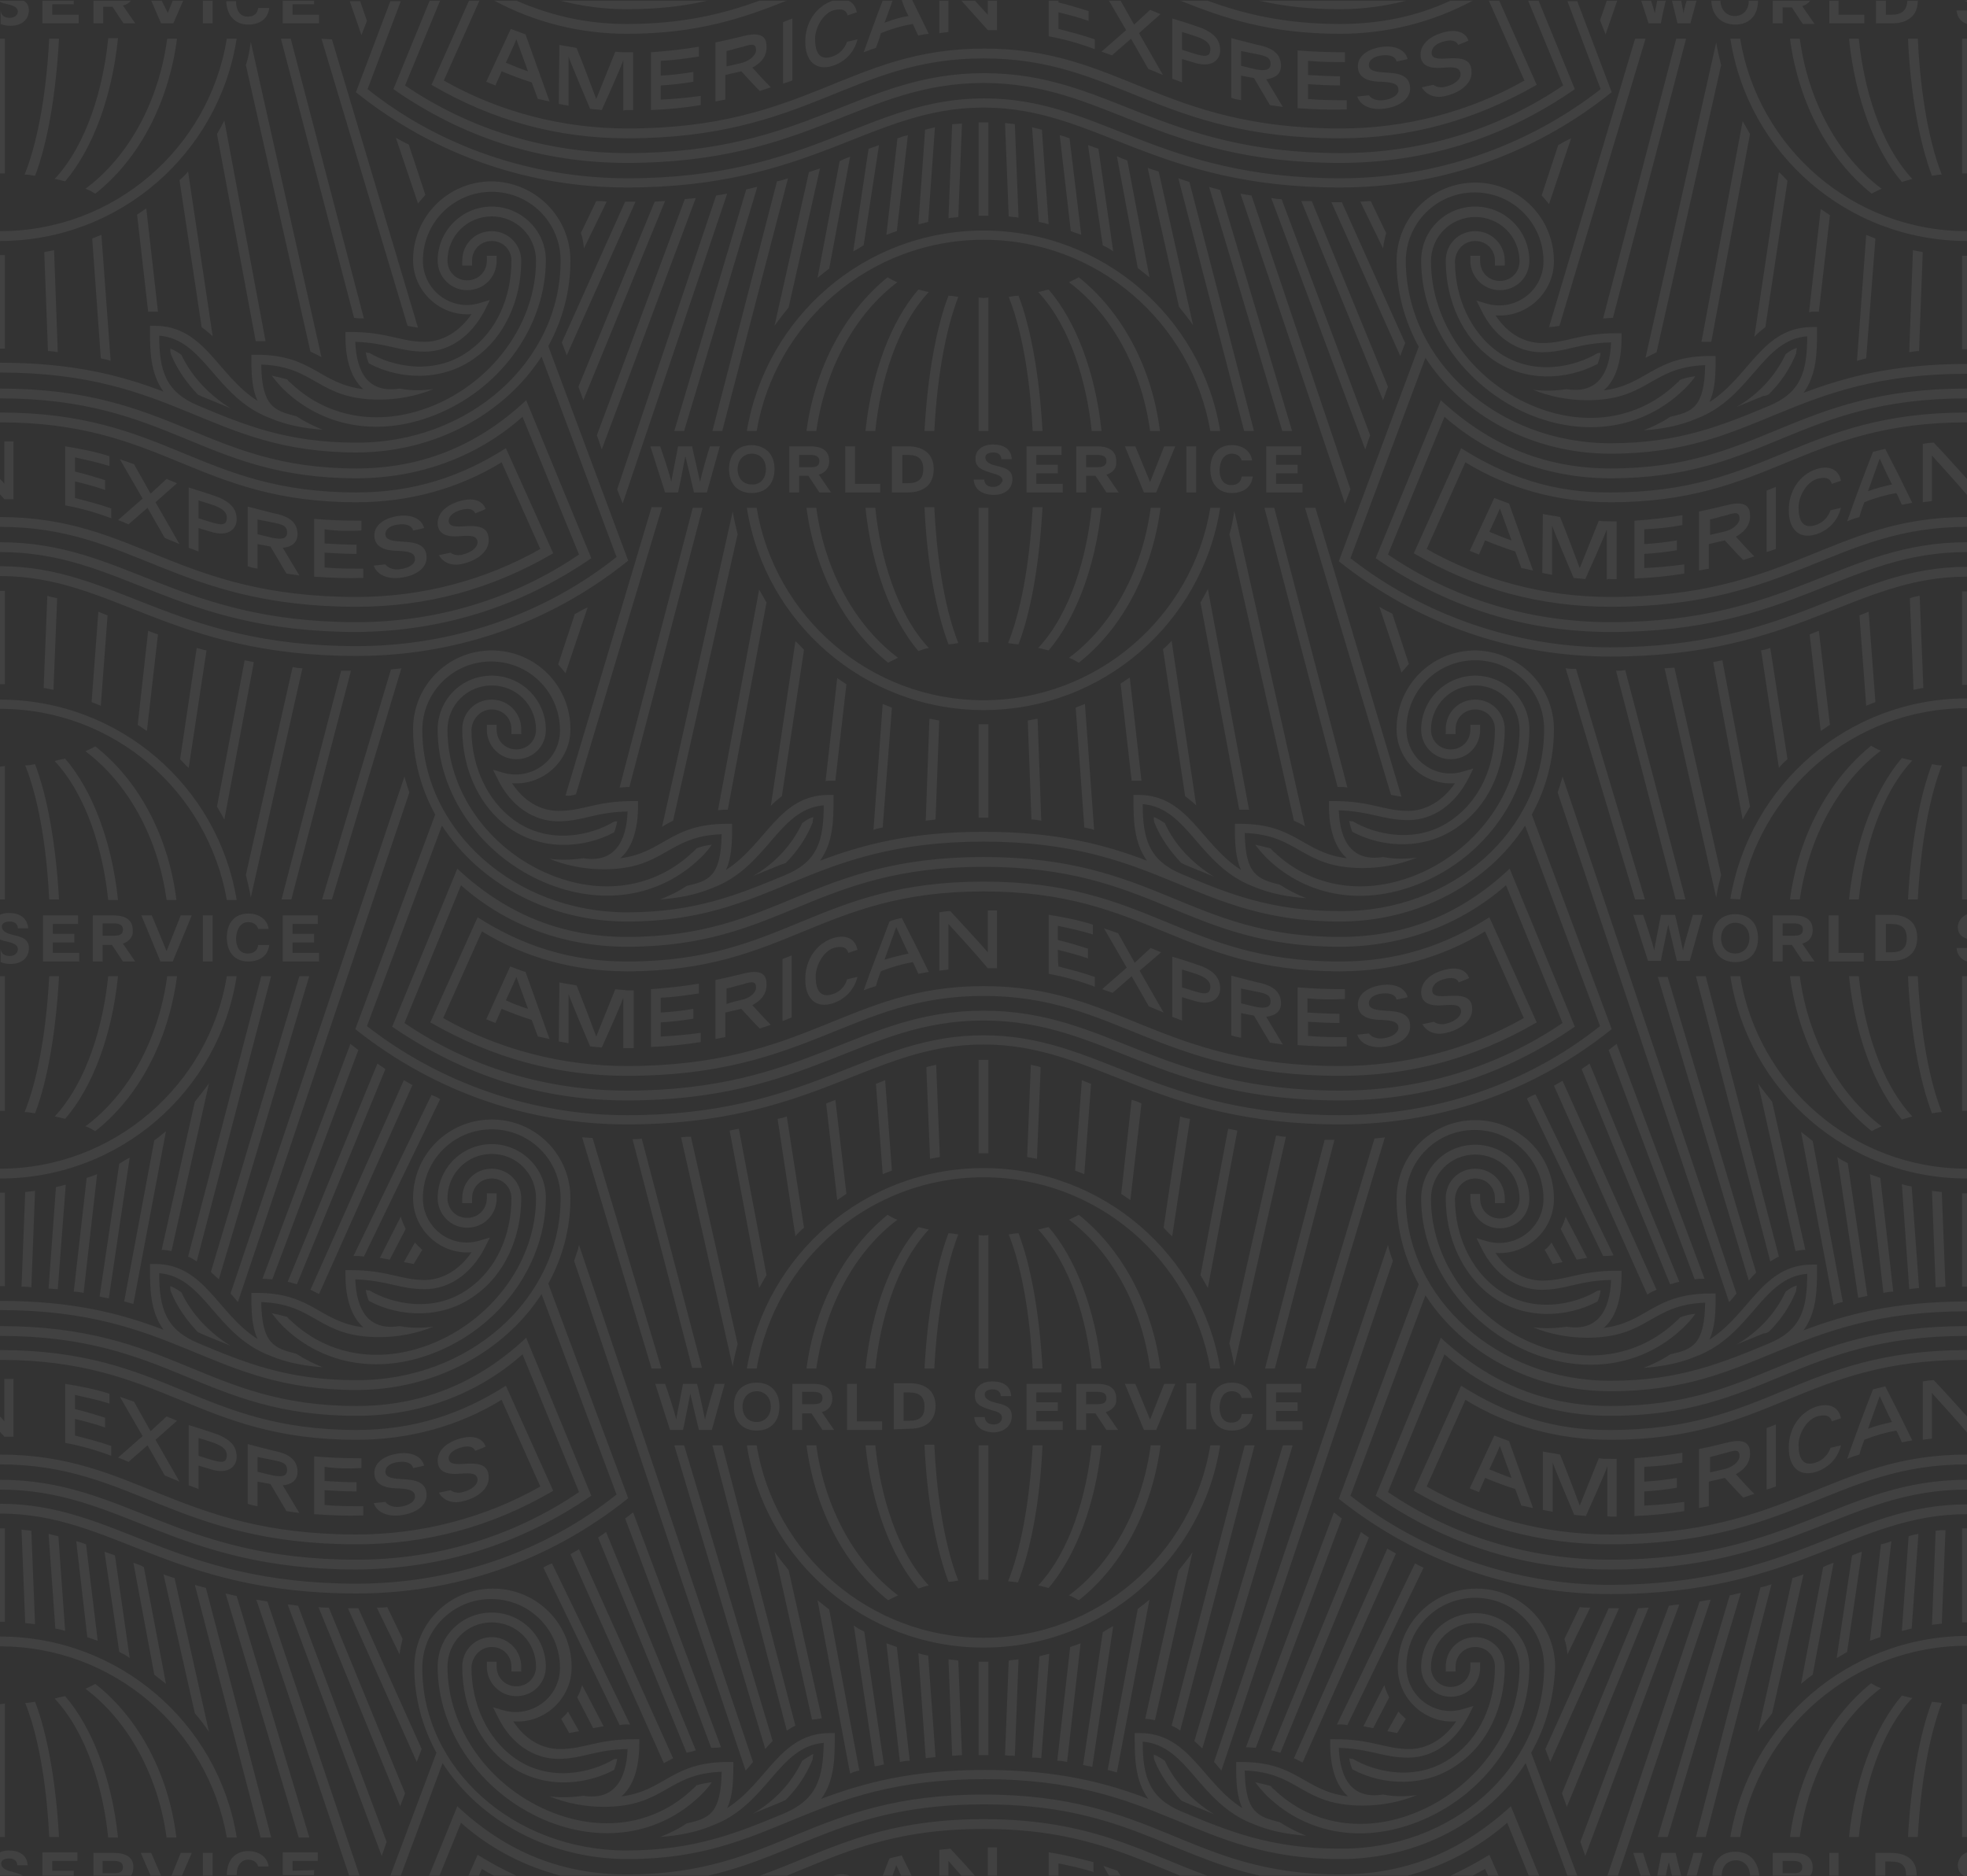 <?xml version="1.0" encoding="utf-8"?>
<!-- Generator: Adobe Illustrator 26.0.1, SVG Export Plug-In . SVG Version: 6.00 Build 0)  -->
<svg version="1.1" id="Layer_1" xmlns="http://www.w3.org/2000/svg" xmlns:xlink="http://www.w3.org/1999/xlink" x="0px" y="0px"
	 viewBox="0 0 320 305.2" style="enable-background:new 0 0 320 305.2;" xml:space="preserve">
<rect x="0" y="0" width="320" height="305.2" fill="#333333" stroke="none"/>
<style type="text/css">
	.st0{opacity:7.000000e-02;fill:#FFFFFF;enable-background:new    ;}
</style>
<path class="st0" d="M58,98.7c-29.5,0-36.4-13-58-13v-1.6c22.1,0,28.7,13,58,13c10.6,0,20.9-2.7,29.9-7.8l-6.3-14.1
	c-7,4.3-15.1,6.5-23.6,6.5c-26,0-31.3-13-58-13l0,0v-1.6l0,0c27.2,0,32.3,13,58,13c9.3,0,17.1-2.6,24.3-7.2L90,90
	C79.9,95.9,69.3,98.7,58,98.7z M169.4,286l1.3-17c-0.5,0.1-1.1,0.3-1.6,0.4l-1.2,16.5C168.3,285.9,168.8,285.9,169.4,286z
	 M165.1,285.6l0.6-15.7c-0.5,0.1-1.1,0.1-1.6,0.2l-0.6,15.4C164,285.6,164.6,285.6,165.1,285.6z M20.9,85.3l3.1-2.7l2.8,4.9l2.4,1
	l-3.9-6.8l3.5-3.1l-1.7-0.7l-2.6,2.4l-2.7-4.8c-0.8-0.3-1.5-0.5-2.3-0.8l3.7,6.4l-4,3.5C19.8,84.8,20.3,85,20.9,85.3z M17.8,75.8
	c0-0.5,0-1.1,0-1.6c-2.2-0.7-4.6-1.2-7.2-1.6c0,3.2,0,6.4,0,9.6c2.7,0.5,5.1,1.2,7.5,2.1c0-0.5,0-1.1,0-1.6c-2-0.7-4-1.2-5.9-1.7
	c0-0.9,0-1.8,0-2.7c1.6,0.4,3.2,0.8,4.9,1.4c0-0.5,0-1,0-1.6c-1.6-0.5-3.2-1-4.9-1.4c0-0.8,0-1.5,0-2.3C14,74.8,15.9,75.2,17.8,75.8
	z M159.2,270.3v15.2c0.3,0,0.5,0,0.8,0s0.5,0,0.8,0v-15.2c-0.3,0-0.5,0-0.8,0S159.5,270.3,159.2,270.3z M173.6,286.6l2.2-19.3
	c-0.5,0.2-1.1,0.4-1.7,0.6l-2.1,18.5C172.6,286.4,173.1,286.5,173.6,286.6z M210.5,286c0.5,0.2,1,0.5,1.4,0.7l15.2-34
	c-0.5-0.3-0.9-0.5-1.4-0.8L210.5,286z M230.2,254.3l-12.7,26.2c0.6,0,1.2,0,1.7,0.1l12.4-25.6C231.2,254.8,230.7,254.6,230.2,254.3z
	 M206.8,284.7c0.5,0.1,1.1,0.3,1.5,0.4l14.4-35c-0.4-0.3-0.9-0.6-1.3-0.9L206.8,284.7z M65,92.6c-0.8,0.1-1.8-0.1-2.3-0.8L60.8,92
	c0.5,1.5,2.2,2.2,4.2,2c2.7-0.3,4.4-1.6,4.4-3.3c0-2.3-2.1-2.5-4-2.6c-1.4-0.1-2.7-0.2-2.7-1.2c0-0.9,0.9-1.5,2.3-1.6
	c0.9-0.1,2,0.1,2.2,1c0.4-0.1,1.1-0.2,1.8-0.4c-0.4-1.6-2.2-2.2-4-2c-2.5,0.3-4.1,1.5-4.1,3.2c0,2.4,2.8,2.5,3.9,2.5
	c1.7,0.1,2.7,0.3,2.7,1.3C67.6,91.6,66.7,92.4,65,92.6z M75.2,82.9c0.8-0.2,1.8-0.2,2.1,0.6c0.5-0.2,1.1-0.4,1.7-0.7
	c-0.5-1.5-2.2-1.8-3.8-1.4c-2.5,0.6-4,2-4,3.7c0,2.4,2.7,2.2,3.8,2.1c1.6-0.1,2.6-0.1,2.7,1c0,0.7-0.8,1.6-2.4,2
	c-0.7,0.2-1.5,0.1-2-0.3l-1.9,0.4c0.6,1.1,2,1.9,3.9,1.4c2.6-0.6,4.3-2.2,4.2-3.9c0-2.3-2-2.3-3.9-2.2c-1.4,0.1-2.6,0.1-2.6-0.9
	C73,83.9,73.9,83.2,75.2,82.9z M58.8,86.3c0-0.3,0-0.5,0-1.6c-2.9,0-5.2-0.1-7.7-0.3v9.4c3,0.2,5.3,0.3,8,0.2c0-0.1,0-1.4,0-1.5
	c-2.1,0-4.2,0-6.3-0.2v-2.4c1.7,0.1,3.4,0.2,5.2,0.2v-1.5c-1.7,0-3.5-0.1-5.2-0.2v-2.3C54.9,86.4,56.8,86.4,58.8,86.3z M29.5,210.2
	c-0.6-0.4-1.2-0.8-1.8-1c0,0.3,0,0.6,0.1,0.9c1,2.5,2.6,4.7,4.4,6.6c0.3,0.1,0.6,0.3,0.9,0.4c1.5,0.6,2.9,1.2,4.4,1.8
	C34.1,216.8,31.2,213.8,29.5,210.2z M32.3,85.9v3.8l-1.6-0.6v-9.8c3.3,1,4.3,1.4,4.9,1.6c2,0.9,2.9,1.9,2.9,3.6c0,1.5-1.3,2.9-4.2,2
	L32.3,85.9z M32.3,84.3l1.9,0.6c1.7,0.5,2.7,0.7,2.7-0.7c0-1.1-1.1-1.7-2.7-2.2l-1.9-0.6V84.3z M225.8,202.5l-28.3,84.1
	c0.4,0.4,0.6,0.7,1.2,1.4l27.9-82.9C226.3,204.3,226,203.4,225.8,202.5z M46,89.1l2.7,4.5c-0.7-0.1-1.4-0.2-2.1-0.3L44,88.9
	l-2.1-0.4v4c-0.6-0.1-1.1-0.2-1.6-0.4v-9.7c1.9,0.5,4.3,1.1,4.3,1.1c2.6,0.5,3.8,1.6,3.8,3.4C48.4,88.3,47.4,89,46,89.1z M46.7,86.6
	c0-1.1-0.8-1.3-2.3-1.6l-2.5-0.5v2.4l2.5,0.6C45.6,87.7,46.7,87.8,46.7,86.6z M202.7,284.2c0.6,0,1.1,0.1,1.6,0.1l14-37.3
	c-0.4-0.3-0.9-0.7-1.3-1L202.7,284.2z M198.5,235.1h-1.6c-2.9,17.7-18.4,31.3-36.9,31.3s-34-13.6-36.9-31.3h-1.6
	c2.9,18.6,19.1,32.9,38.5,32.9C179.5,268,195.6,253.7,198.5,235.1z M91.3,279.6l1.3,2.3c0.5-0.1,1.1-0.2,1.6-0.3l-1.8-3.2
	C92.1,278.9,91.7,279.2,91.3,279.6z M46.8,261l15.3,40.9l0.8-2.3l-14.4-38.4C47.9,261.1,47.4,261,46.8,261z M102.2,243.7
	C89,254.3,73.5,259.2,58,259.2c-30.3,0-39.6-13-58-13v-1.6c18.9,0,28,13,58,13c15.5,0,30.5-5.1,42.3-14.5l-12.2-32.6
	c-6,9.3-17.3,15.6-30.1,15.6c-24,0-29.2-13-58-13l0,0v-1.5l0,0c11.9,0,19.8,2.1,26.6,4.7c-2.2-3-2.2-6.9-2.2-9.9v-0.8h0.8
	c8.1,0,10.2,8.1,16.7,12.2c-0.9-1.9-1-4.3-1-6.7v-0.8h0.8c9.2,0,10.2,4.7,17.4,5.6c-1.9-1.7-2.9-4.6-2.9-8.5v-0.8H57
	c6.1,0,8.1,1.6,12.1,1.6c2.9,0,5.7-1.7,7.6-4.5c-5.1,0.4-9.5-3.7-9.5-8.8c0-7.1,5.7-12.8,12.8-12.8c7.1,0,12.8,5.7,12.8,12.8l0,0
	l0,0l0,0c0,5-1.3,9.7-3.6,13.9L102.2,243.7z M91.2,194.9c0-6.2-5-11.2-11.2-11.2s-11.2,5-11.2,11.2c0,4.8,4.6,8.3,9.2,6.9l1.7-0.5
	l-0.8,1.6c-2.2,4.3-5.8,6.8-9.8,6.8c-4.1,0-6-1.4-11.3-1.6c0.2,5.1,2.2,8.4,7.2,7.6c2.1,0.4,3.8,0.3,5.5,0.1
	c-2.7,1.1-5.7,1.7-8.8,1.7c-10,0-10.3-5.4-19.2-5.7c0.1,6.8,2.1,7.5,5.7,8.4c1.4,0.9,2.8,1.6,4.3,2.2c-2.8-0.2-5.8-0.7-8.6-1.9
	c-8.9-3.4-10.6-12.8-18-13.4c0,5.8,1.1,9.2,6.4,11.4c7.4,3.1,14.4,6,25.6,6C76.3,224.6,91.2,211.3,91.2,194.9z M40,10.6l10.5,46.6
	c0.7,0.3,1.3,0.6,1.8,0.9L40.8,6.8C40.6,8.2,40.4,9.4,40,10.6z M102.5,280.5l-12.7-26.2c-0.5,0.2-1,0.4-1.4,0.7l12.4,25.6
	C101.3,280.5,101.9,280.5,102.5,280.5z M34.6,3.8V0.1H33v3.7H34.6z M84.8,194.9c0-2.6-2.1-4.8-4.8-4.8s-4.8,2.1-4.8,4.8v0.8h1.6
	v-0.8c0-1.8,1.4-3.2,3.2-3.2s3.2,1.4,3.2,3.2c0,6.1-2.5,11.5-6.8,14.6c-5.8,4.3-12.8,2.5-16.3,0.4c-0.2,0-0.4,0-0.6-0.1
	c0.1,0.7,0.3,1.3,0.5,1.8c5,2.7,12,3,17.3-0.9C82,207.4,84.8,201.4,84.8,194.9z M96.2,90.8L85.6,65.1c-8,7.5-17.2,11.1-27.6,11.1
	c-24.6,0-29.8-13-58-13l0,0v1.6l0,0c27.8,0,32.9,13,58,13c10.2,0,19.7-3.5,27-10l9.2,22.4c-10.6,7.2-23.1,11-36.2,11
	c-29.4,0-37.7-13-58-13v1.6c19.8,0,28.3,13,58,13C71.5,102.7,84.4,98.9,96.2,90.8z M68.6,284.5l-10.3-22.9c-0.1,0-0.2,0-0.3,0
	c-0.5,0-1,0-1.4,0l11.2,25L68.6,284.5z M80,186.1c-4.8,0-8.8,3.9-8.8,8.8c0,2.6,2.1,4.8,4.8,4.8s4.8-2.1,4.8-4.8v-0.8h-1.6v0.8
	c0,1.8-1.4,3.2-3.2,3.2s-3.2-1.4-3.2-3.2c0-4,3.2-7.2,7.2-7.2s7.2,3.2,7.2,7.2c0,9.8-6.6,19.2-16.3,23.4c-8.6,3.7-17.4,2.4-23.6-3.5
	c-0.2-0.1-0.4-0.4-0.6-0.6c-0.7-0.2-1.6-0.4-2.5-0.6l0,0c0.9,1.2,1.8,2.1,2,2.3c6.6,6.3,16,7.8,25.3,3.8
	c10.3-4.4,17.3-14.4,17.3-24.9C88.8,190,84.8,186.1,80,186.1z M65.9,291.7l-12.4-30.2c-0.6,0-1.2,0-1.7-0.1l13.3,32.4L65.9,291.7z
	 M32.8,53.2c0.6,0.5,1.3,1,1.8,1.5l-4-26.8c-0.4,0.5-0.9,1-1.4,1.4L32.8,53.2z M154.9,285.6c0.5,0,1-0.1,1.6-0.1l-0.6-15.4
	c-0.5-0.1-1.1-0.1-1.6-0.2L154.9,285.6z M150.6,286c0.5-0.1,1-0.1,1.6-0.2l-1.2-16.5c-0.5-0.1-1.1-0.2-1.6-0.4L150.6,286z
	 M98.2,280.8l-3.5-6.7c-0.2,0.7-0.4,1.3-0.8,2l2.6,5C97.1,281,97.6,280.9,98.2,280.8z M24.1,50.7h1.1c0.2,0,0.3,0,0.5,0l-1.9-16.8
	c-0.5,0.3-1,0.7-1.5,1L24.1,50.7z M7.8,57.1c0.5,0,1.1,0.1,1.6,0.2L8.8,40.7c-0.5,0.1-1,0.2-1.6,0.3L7.8,57.1z M16.4,58.3
	c0.5,0.1,1.1,0.2,1.6,0.4l-1.5-20.5c-0.5,0.2-1,0.4-1.5,0.6L16.4,58.3z M59.2,51.8L47.3,6.3h-1.6l11.9,45.4
	C58.2,51.8,58.7,51.8,59.2,51.8z M146.4,286.6c0.5-0.1,1-0.2,1.6-0.2l-2.1-18.5c-0.6-0.2-1.1-0.4-1.7-0.6L146.4,286.6z M0,80.4
	c0.2,0.3,0.5,0.5,0.7,0.8c0.5,0,1,0,1.5,0c0-3.1,0-6.3,0-9.4c-0.5,0-1,0-1.5,0c0,2.3,0,4.6,0,6.9c-0.2-0.3-0.4-0.5-0.7-0.8
	C0,77.9,0,80.4,0,80.4z M35.3,21.8l6.3,33.7c0.5,0,0.9,0,1.6,0l-6.7-35.9C36.1,20.4,35.7,21.1,35.3,21.8z M0,37.6v1.6
	c19.5,0,35.6-14.3,38.5-32.9h-1.6C34,24.1,18.6,37.6,0,37.6z M12.8,2.4H8.5V0.7H12V0.1H6.9v3.7h5.9V2.4L12.8,2.4z M20,153.5l2,2.9
	h-2c0,0-1.7-2.6-1.8-2.7h-1.5v2.7h-1.6v-7.5h3.4c1.7,0,3.1,0.6,3.1,2.4C21.7,152.3,21.1,153.1,20,153.5z M20,151.2
	c0-0.7-0.5-1-1.5-1h-1.8v2h1.8C19.3,152.2,20,152.1,20,151.2z M19.2,158.8h-1.6c-0.8,7.9-3.4,17.1-8.7,22.8c0.6,0.1,1.2,0.3,1.7,0.4
	C15,176.9,18.2,168.6,19.2,158.8z M4.1,124.5c2.5,6.2,3.6,15.1,3.9,21.8h1.6c-0.5-9-1.9-16.8-3.9-22C5.2,124.4,4.6,124.5,4.1,124.5z
	 M32.3,238.4v3.8l-1.6-0.6v-9.8c3.3,1,4.3,1.4,4.9,1.6c2,0.9,2.9,1.9,2.9,3.6c0,1.5-1.3,2.9-4.2,2L32.3,238.4z M32.3,236.8l1.9,0.6
	c1.7,0.5,2.7,0.7,2.7-0.7c0-1.1-1.1-1.7-2.7-2.2l-1.9-0.6V236.8z M0.8,56.7V41.5c-0.3,0-0.5,0-0.8,0v15.2l0,0
	C0.3,56.7,0.5,56.7,0.8,56.7z M15.5,121.4c-0.5,0.3-1,0.5-1.6,0.8c6.8,5.1,11.8,13.9,13.2,24.2h1.6
	C27.4,135.8,22.4,126.8,15.5,121.4z M29.4,148.9l-2.3,5.8l-2.4-5.8H23l3.1,7.5h2l3.1-7.5H29.4z M28.8,158.8h-1.6
	c-1.4,10.4-6.4,19.3-13.3,24.4c0.6,0.2,1.1,0.5,1.6,0.8C22.5,178.5,27.4,169.4,28.8,158.8z M58.8,238.8c0-0.3,0-0.5,0-1.6
	c-2.9,0-5.2-0.1-7.7-0.3v9.4c3,0.2,5.3,0.3,8,0.2c0-0.1,0-1.4,0-1.5c-2.1,0-4.2,0-6.3-0.2v-2.4c1.7,0.1,3.4,0.2,5.2,0.2v-1.5
	c-1.7,0-3.5-0.1-5.2-0.2v-2.3C54.9,238.9,56.8,238.9,58.8,238.8z M65,245.1c-0.8,0.1-1.8-0.1-2.3-0.8l-1.9,0.2
	c0.5,1.5,2.2,2.2,4.2,2c2.7-0.3,4.4-1.6,4.4-3.3c0-2.3-2.1-2.5-4-2.6c-1.4-0.1-2.7-0.2-2.7-1.2c0-0.9,0.9-1.5,2.3-1.6
	c0.9-0.1,2,0.1,2.2,1c0.4-0.1,1.1-0.2,1.8-0.4c-0.4-1.6-2.2-2.2-4-2c-2.5,0.3-4.1,1.5-4.1,3.2c0,2.4,2.8,2.5,3.9,2.5
	c1.7,0.1,2.7,0.3,2.7,1.3C67.6,244.1,66.7,244.9,65,245.1z M46,241.6l2.7,4.5c-0.7-0.1-1.4-0.2-2.1-0.3l-2.6-4.4l-2.1-0.4v4
	c-0.6-0.1-1.1-0.2-1.6-0.4v-9.7c1.9,0.5,4.3,1.1,4.3,1.1c2.6,0.5,3.8,1.6,3.8,3.4C48.4,240.8,47.4,241.5,46,241.6z M46.7,239.1
	c0-1.1-0.8-1.3-2.3-1.6l-2.5-0.5v2.4l2.5,0.6C45.6,240.2,46.7,240.3,46.7,239.1z M75.2,235.4c0.8-0.2,1.8-0.2,2.1,0.6
	c0.5-0.2,1.1-0.4,1.7-0.7c-0.5-1.5-2.2-1.8-3.8-1.4c-2.5,0.6-4,2-4,3.7c0,2.4,2.7,2.2,3.8,2.1c1.6-0.1,2.6-0.1,2.7,1
	c0,0.7-0.8,1.6-2.4,2c-0.7,0.2-1.5,0.1-2-0.3l-1.9,0.4c0.6,1.1,2,1.9,3.9,1.4c2.6-0.6,4.3-2.2,4.2-3.9c0-2.3-2-2.3-3.9-2.2
	c-1.4,0.1-2.6,0.1-2.6-0.9C73,236.4,73.9,235.7,75.2,235.4z M96.2,243.3l-10.6-25.7c-8,7.5-17.2,11.1-27.6,11.1
	c-24.6,0-29.8-13-58-13l0,0v1.6l0,0c27.8,0,32.9,13,58,13c10.2,0,19.7-3.5,27-10l9.2,22.4c-10.6,7.2-23.1,11-36.2,11
	c-29.4,0-37.7-13-58-13v1.6c19.8,0,28.3,13,58,13C71.5,255.2,84.4,251.4,96.2,243.3z M12.7,150.3v-1.4H7v7.5h5.9V155H8.6v-1.7h3.5
	v-1.4H8.6v-1.6H12.7z M5.7,181.1c2-5.2,3.4-13.1,3.9-22.3H8c-0.5,9.8-2.1,17.4-4,22.1C4.6,180.9,5.2,181,5.7,181.1z M50.3,158.8
	h-1.6l-14.4,48.1c0.4,0.4,0.9,0.8,1.3,1.2L50.3,158.8z M27,184c-0.6,0.5-1.2,1-1.9,1.5l-4.9,26.2c0.5,0.1,1,0.3,1.5,0.4L27,184z
	 M34,176.2c-0.7,1-1.5,2-2.3,3l-5.4,24.1c0.5,0,1.1,0.1,1.6,0.2L34,176.2z M44.1,158.8h-1.6l-11.9,45.6c0.5,0.2,1,0.5,1.4,0.8
	L44.1,158.8z M51.7,150.3v-1.4H46v7.5h5.9V155h-4.3v-1.7h3.5v-1.4h-3.5v-1.6H51.7z M52.4,146.3H54l11.3-37.6
	c-0.6,0.1-1.1,0.1-1.7,0.2L52.4,146.3z M0,124.7v21.6h0.8v-21.7C0,124.7,0.1,124.7,0,124.7z M1.4,148.5c-0.5,0-1,0.1-1.4,0.3v4
	c0.4,0.2,0.8,0.3,1.3,0.4c0.7,0.2,1.6,0.4,1.6,1.2c0,0.6-0.5,1.1-1.3,1.1s-1.4-0.3-1.5-1.2l0,0v2.2c0.5,0.2,1,0.3,1.6,0.3
	c1.6,0,2.9-0.8,3-2.4s-1.1-2-2.5-2.3c-0.8-0.2-1.9-0.5-1.9-1.4c0-0.6,0.7-0.8,1.3-0.8c0.9,0,1.3,0.5,1.3,1.1h1.7
	C4.4,149.2,3.1,148.5,1.4,148.5z M0.8,158.8H0v21.9c0.1,0,0.2,0,0.8,0V158.8z M0.8,209.2V194c-0.3,0-0.5,0-0.8,0v15.2l0,0
	C0.3,209.2,0.5,209.2,0.8,209.2z M33,148.9v7.5h1.6v-7.5H33z M21.1,188.3c-0.6,0.3-1.2,0.7-1.7,1l-3.2,21.6c0.5,0.1,1,0.2,1.5,0.3
	L21.1,188.3z M40.4,150c0.8,0,1.4,0.4,1.6,1.1h1.7c-0.2-1.5-1.5-2.5-3.3-2.5c-2.2,0-3.5,1.5-3.5,3.9s1.3,3.9,3.5,3.9
	c1.8,0,3.2-0.9,3.4-2.7H42c-0.1,0.9-0.7,1.4-1.7,1.4c-1.4,0-1.9-1.2-1.9-2.5C38.5,151,39.2,150,40.4,150z M8.9,123.8
	c5.3,5.7,7.9,14.8,8.7,22.6h1.6c-1-9.6-4.2-17.9-8.6-23C10,123.5,9.5,123.6,8.9,123.8z M26.3,0.1h-1.7l1.6,3.7h2l1.6-3.7h-1.7
	l-0.8,2L26.3,0.1z M7.7,96.9l-0.6,15c0.5,0.1,1,0.2,1.6,0.3l0.6-14.9C8.8,97.2,8.2,97.1,7.7,96.9z M1.6,2.9c-0.8,0-1.4-0.3-1.5-1.2
	l0,0v2.2c0.5,0.2,1,0.3,1.6,0.3c1.6,0,2.9-0.8,3-2.4c0-0.9-0.3-1.4-0.9-1.7H0v0.2c0.4,0.2,0.8,0.3,1.3,0.4C2,0.9,2.9,1.1,2.9,1.9
	C2.9,2.4,2.4,2.9,1.6,2.9z M0,115.3c18.5,0,33.8,13.4,36.9,31.1h1.6c-3-18.5-19.1-32.6-38.5-32.6V115.3z M61.8,204.6
	c0.6,0.1,1.1,0.2,1.6,0.3l2.6-5c-0.3-0.6-0.6-1.3-0.8-2L61.8,204.6z M20.9,237.8l3.1-2.7l2.8,4.9l2.4,1l-3.9-6.8l3.5-3.1l-1.7-0.7
	l-2.6,2.4l-2.7-4.8c-0.8-0.3-1.5-0.5-2.3-0.8l3.7,6.4l-4,3.5C19.8,237.3,20.3,237.5,20.9,237.8z M24.1,102.6l-1.7,15.3
	c0.5,0.3,1,0.7,1.5,1l1.8-15.7C25.1,103,24.6,102.8,24.1,102.6z M32,105.4l-2.7,18.1c0.5,0.5,0.9,1,1.4,1.4l2.9-19.1
	C33,105.7,32.5,105.5,32,105.4z M228.7,279.6c-0.4-0.4-0.8-0.7-1.2-1.2l-1.8,3.2c0.6,0.1,1.1,0.2,1.6,0.3L228.7,279.6z M21.3,0.1
	h-6.1v3.7h1.6V1.1h1.5c0,0,1.7,2.6,1.8,2.7H22l-2-2.9C20.5,0.8,21,0.5,21.3,0.1z M0.8,6.3H0v21.9c0.1,0,0.2,0,0.8,0V6.3z M5.7,28.6
	c2-5.2,3.4-13.1,3.9-22.3H8c-0.5,9.8-2.1,17.4-4,22.1C4.6,28.4,5.2,28.5,5.7,28.6z M28.8,6.3h-1.6c-1.4,10.4-6.4,19.3-13.3,24.4
	c0.6,0.2,1.1,0.5,1.6,0.8C22.5,26,27.4,16.9,28.8,6.3z M17.6,6.3c-0.8,7.9-3.4,17.1-8.7,22.8c0.6,0.1,1.2,0.3,1.7,0.4
	C15,24.3,18.2,16,19.2,6.2h-1.6V6.3z M16,99.5l-1.1,14.7c0.5,0.2,1,0.4,1.5,0.6l1.1-14.7C17,99.9,16.5,99.7,16,99.5z M13.6,210.3
	l2.2-19.3c-0.5,0.2-1.1,0.4-1.7,0.6L12,210.1C12.6,210.1,13.1,210.2,13.6,210.3z M5.1,209.4l0.6-15.7c-0.5,0.1-1.1,0.1-1.6,0.2
	l-0.6,15.4C4,209.3,4.6,209.3,5.1,209.4z M9.4,209.7l1.3-17c-0.5,0.1-1.1,0.3-1.6,0.4l-1.2,16.5C8.3,209.6,8.8,209.7,9.4,209.7z
	 M0,232.9c0.2,0.3,0.5,0.5,0.7,0.8c0.5,0,1,0,1.5,0c0-3.1,0-6.3,0-9.4c-0.5,0-1,0-1.5,0c0,2.3,0,4.6,0,6.9c-0.2-0.3-0.4-0.5-0.7-0.8
	C0,230.4,0,232.9,0,232.9z M90,242.5l-7.7-17.1c-7.2,4.6-15,7.2-24.3,7.2c-25.7,0-30.8-13-58-13l0,0v1.6l0,0c26.7,0,32,13,58,13
	c8.5,0,16.6-2.2,23.6-6.5l6.3,14.1c-9,5.1-19.4,7.8-29.9,7.8c-29.2,0-35.9-13-58-13v1.6c21.6,0,28.5,13,58,13
	C69.3,251.2,79.9,248.4,90,242.5z M17.8,228.3c0-0.5,0-1.1,0-1.6c-2.2-0.7-4.6-1.2-7.2-1.6c0,3.2,0,6.4,0,9.6
	c2.7,0.5,5.1,1.2,7.5,2.1c0-0.5,0-1.1,0-1.6c-2-0.7-4-1.2-5.9-1.7c0-0.9,0-1.8,0-2.7c1.6,0.4,3.2,0.8,4.9,1.4c0-0.5,0-1,0-1.6
	c-1.6-0.5-3.2-1-4.9-1.4c0-0.8,0-1.5,0-2.3C14,227.3,15.9,227.7,17.8,228.3z M68.7,203.3c-0.4-0.4-0.8-0.7-1.2-1.2l-1.8,3.2
	c0.6,0.1,1.1,0.2,1.6,0.3L68.7,203.3z M38.5,158.8h-1.6C34,176.5,18.5,190.1,0,190.1v1.6C19.5,191.7,35.6,177.5,38.5,158.8z
	 M46.8,208.5c0.5,0.1,1.1,0.3,1.5,0.4l14.4-35c-0.4-0.3-0.9-0.6-1.3-0.9L46.8,208.5z M70.2,178.1l-12.7,26.2c0.6,0,1.2,0,1.7,0.1
	l12.4-25.6C71.2,178.5,70.7,178.3,70.2,178.1z M50.5,209.8c0.5,0.2,1,0.5,1.4,0.7l15.2-34c-0.5-0.3-0.9-0.5-1.4-0.8L50.5,209.8z
	 M65.8,126.3l-28.3,84.1c0.4,0.4,0.6,0.7,1.2,1.4l27.9-82.9C66.3,128,66,127.1,65.8,126.3z M42.7,208c0.6,0,1.1,0.1,1.6,0.1l14-37.3
	c-0.4-0.3-0.9-0.7-1.3-1L42.7,208z M240,109.9c-4.8,0-8.8,3.9-8.8,8.8c0,2.6,2.1,4.8,4.8,4.8s4.8-2.1,4.8-4.8v-0.8h-1.6v0.8
	c0,1.8-1.4,3.2-3.2,3.2s-3.2-1.4-3.2-3.2c0-4,3.2-7.2,7.2-7.2s7.2,3.2,7.2,7.2c0,9.8-6.6,19.2-16.3,23.4c-8.6,3.7-17.4,2.4-23.6-3.5
	c-0.2-0.1-0.4-0.4-0.6-0.6c-0.7-0.2-1.6-0.4-2.5-0.6l0,0c0.9,1.2,1.8,2.1,2,2.3c6.6,6.3,16,7.8,25.3,3.8
	c10.3-4.4,17.3-14.4,17.3-24.9C248.8,113.8,244.8,109.9,240,109.9z M206.8,32.2l15.3,40.9l0.8-2.3l-14.4-38.4
	C207.9,32.4,207.4,32.3,206.8,32.2z M165.1,20.2c-0.5-0.1-1.1-0.1-1.6-0.2l0.6,15.2c0.5,0.1,1.1,0.1,1.6,0.2L165.1,20.2z
	 M201.8,31.5l17,50.4l0.9-2.3l-16.1-47.8C202.9,31.7,202.4,31.6,201.8,31.5z M80,115.4c1.8,0,3.2,1.4,3.2,3.2v0.8h1.6v-0.8
	c0-2.6-2.1-4.8-4.8-4.8s-4.8,2.1-4.8,4.8c0,6.6,2.8,12.5,7.4,15.9c5.3,3.9,12.2,3.6,17.3,0.9c0.2-0.5,0.4-1.1,0.5-1.8
	c-0.2,0-0.4,0-0.6,0.1c-3.5,2.1-10.5,3.9-16.3-0.4c-4.2-3.1-6.8-8.6-6.8-14.6C76.8,116.9,78.2,115.4,80,115.4z M88.5,143.5
	c9.4,4,18.8,2.4,25.3-3.8c0.2-0.2,1.2-1.1,2-2.3l0,0c-0.9,0.1-1.8,0.3-2.5,0.6c-0.2,0.3-0.5,0.5-0.6,0.6c-6.2,5.9-15,7.2-23.6,3.5
	c-9.8-4.2-16.3-13.6-16.3-23.4c0-4,3.2-7.2,7.2-7.2s7.2,3.2,7.2,7.2c0,1.8-1.4,3.2-3.2,3.2s-3.2-1.4-3.2-3.2v-0.8h-1.6v0.8
	c0,2.6,2.1,4.8,4.8,4.8s4.8-2.1,4.8-4.8c0-4.8-3.9-8.8-8.8-8.8s-8.8,3.9-8.8,8.8C71.2,129.1,78.2,139.1,88.5,143.5z M100.1,160.9
	l-3.1,7.7c-0.4-1.1-2.6-6.9-3.2-8.3c-0.9-0.2-1.9-0.3-2.8-0.5l-0.1,9.6c0.5,0.1,1.1,0.2,1.6,0.3c0-1.7,0-6.9,0-8
	c0.4,1.2,2.9,7.1,3.5,8.5c0.6,0.1,1.2,0.1,1.9,0.2c0.5-1.1,3.1-6.9,3.5-8.1c0,1.1,0,6.7,0,8.2c0.2,0,0.4,0,0.7,0c0.3,0,0.6,0,1,0
	v-9.4c-0.3,0-0.6,0-1,0C101.4,161,100.7,161,100.1,160.9z M85.5,158.1l3.9,10.9c-0.6-0.1-1.2-0.3-1.9-0.4l-1-2.7
	c-1.6-0.5-3.2-1.1-4.9-1.8c-0.4,1-0.8,1.8-1,2.3c-0.5-0.2-1-0.4-1.5-0.6l3.9-8.6C83.9,157.5,84.7,157.9,85.5,158.1z M85.9,164.1
	l-1.9-5.2c-0.1,0.3-0.9,2.1-1.7,3.8C83.5,163.3,84.7,163.7,85.9,164.1z M107.5,166.3c1.8-0.1,3.5-0.3,5.3-0.6c0-0.5,0-1,0-1.6
	c-1.8,0.3-3.5,0.5-5.3,0.6c0-0.8,0-1.6,0-2.4c2.1-0.1,4.1-0.4,6.2-0.7c0-0.5,0-1.1,0-1.6c-2.4,0.4-5,0.7-7.8,0.9c0,3.1,0,6.3,0,9.4
	c2.9-0.1,5.6-0.4,8.1-0.8c0-0.5,0-1,0-1.5c-2.2,0.3-4.3,0.5-6.5,0.6C107.5,167.9,107.5,167.1,107.5,166.3z M178.7,24.2
	c-0.6-0.2-1.1-0.4-1.7-0.6l2.4,16.3c0.6,0.3,1.2,0.6,1.7,1L178.7,24.2z M174,22.5c-0.5-0.2-1.1-0.4-1.6-0.5l1.8,15.6
	c0.6,0.2,1.1,0.4,1.7,0.6L174,22.5z M169.5,21.1c-0.5-0.1-1.1-0.3-1.6-0.4l1.1,15.4c0.5,0.1,1.1,0.2,1.6,0.4L169.5,21.1z
	 M211.7,32.7L225,65.1l0.8-2.2l-12.4-30.2C212.9,32.7,212.3,32.7,211.7,32.7z M218,32.9c-0.5,0-1,0-1.4,0l11.2,25l0.8-2.1
	l-10.3-22.9C218.2,32.9,218.1,32.9,218,32.9z M223,32.7c-0.6,0-1.1,0.1-1.7,0.1l3.7,7.6c0.1-0.9,0.3-1.7,0.5-2.5L223,32.7z
	 M127.8,140.4c1.9-1.9,3.4-4.1,4.4-6.6c0-0.3,0.1-0.6,0.1-0.9c-0.7,0.2-1.3,0.6-1.8,1c-1.7,3.6-4.5,6.6-8,8.6
	c1.5-0.6,2.9-1.2,4.4-1.8C127.2,140.6,127.5,140.5,127.8,140.4z M225.4,164.4c-1.4-0.1-2.7-0.2-2.7-1.2c0-0.9,0.9-1.5,2.3-1.6
	c0.9-0.1,2,0.1,2.2,1c0.4-0.1,1.1-0.2,1.8-0.4c-0.4-1.6-2.2-2.2-4-2c-2.5,0.3-4.1,1.5-4.1,3.2c0,2.4,2.8,2.5,3.9,2.5
	c1.7,0.1,2.7,0.3,2.7,1.3c0,0.7-0.9,1.5-2.5,1.7c-0.8,0.1-1.8-0.1-2.3-0.8l-1.9,0.2c0.5,1.5,2.2,2.2,4.2,2c2.7-0.3,4.4-1.6,4.4-3.3
	C229.5,164.7,227.3,164.5,225.4,164.4z M212.7,166.2c1.7,0.1,3.4,0.2,5.2,0.2v-1.5c-1.7,0-3.5-0.1-5.2-0.2v-2.3
	c2.2,0.2,4,0.2,6.1,0.1c0-0.3,0-0.5,0-1.6c-2.9,0-5.2-0.1-7.7-0.3v9.4c3,0.2,5.3,0.3,8,0.2c0-0.1,0-1.4,0-1.5c-2.1,0-4.2,0-6.3-0.2
	v-2.3L212.7,166.2L212.7,166.2z M198.5,160.8c0,1.5-1.3,2.9-4.2,2l-2-0.6v3.8l-1.6-0.6v-9.8c3.3,1,4.3,1.4,4.9,1.6
	C197.5,158,198.5,159.1,198.5,160.8z M196.9,160.5c0-1.1-1.1-1.7-2.7-2.2l-1.9-0.6v2.9l1.9,0.6C195.8,161.7,196.9,161.9,196.9,160.5
	z M206,165.4l2.7,4.5c-0.7-0.1-1.4-0.2-2.1-0.3l-2.6-4.4l-2.1-0.4v4c-0.6-0.1-1.1-0.2-1.6-0.4v-9.7c1.9,0.5,4.3,1.1,4.3,1.1
	c2.6,0.5,3.8,1.6,3.8,3.4C208.4,164.6,207.4,165.2,206,165.4z M206.7,162.9c0-1.1-0.8-1.3-2.3-1.6l-2.5-0.5v2.4l2.5,0.6
	C205.6,164,206.7,164,206.7,162.9z M235.6,162c-1.4,0.1-2.6,0.1-2.6-0.9c0-0.9,0.8-1.6,2.2-1.9c0.8-0.2,1.8-0.2,2.1,0.6
	c0.5-0.2,1.1-0.4,1.7-0.7c-0.5-1.5-2.2-1.8-3.8-1.4c-2.5,0.6-4,2-4,3.7c0,2.4,2.7,2.2,3.8,2.1c1.6-0.1,2.6-0.1,2.7,1
	c0,0.7-0.8,1.6-2.4,2c-0.7,0.2-1.5,0.1-2-0.3l-1.9,0.4c0.6,1.1,2,1.9,3.9,1.4c2.6-0.6,4.3-2.2,4.2-3.9
	C239.5,161.9,237.5,161.9,235.6,162z M242.3,149.2l7.7,17.1c-10.1,5.9-20.7,8.7-32,8.7c-29.5,0-36.4-13-58-13s-28.5,13-58,13
	c-11.3,0-21.9-2.9-32-8.7l7.7-17.1c7.2,4.6,15,7.2,24.3,7.2c25.7,0,30.8-13,58-13s32.3,13,58,13
	C227.3,156.4,235.1,153.8,242.3,149.2z M247.9,165.6l-6.3-14.1c-7,4.3-15.1,6.5-23.6,6.5c-26,0-31.3-13-58-13s-32,13-58,13
	c-8.5,0-16.6-2.2-23.6-6.5l-6.3,14.1c9,5.1,19.4,7.8,29.9,7.8c29.3,0,35.9-13,58-13s28.7,13,58,13
	C228.6,173.4,238.9,170.7,247.9,165.6z M127.3,166.1c0.5-0.2,1-0.4,1.5-0.6v-10.1c-0.5,0.2-1,0.4-1.5,0.6V166.1z M146.7,149.3
	c1.5,2.9,3,5.9,4.4,8.8c-0.2,0-1.5,0.3-1.7,0.3c-0.2-0.4-0.7-1.6-0.9-1.9c-1.7,0.3-3.5,0.8-5.2,1.5c-0.3,0.8-0.6,1.6-0.8,2.4
	c-0.7,0.2-1.3,0.4-2,0.7c1.3-3.7,2.8-7.4,4.2-11.2C145.3,149.6,146,149.5,146.7,149.3z M147.8,155.1c-0.6-1.2-2-4.3-2-4.3
	c-0.1,0.3-1.4,3.9-1.9,5.3C145.2,155.7,146.5,155.4,147.8,155.1z M135.5,161.7c-2.1,0.7-2.8-0.7-2.8-2.9c0-1.7,1.2-4,2.9-4.6
	c1.1-0.3,2.1-0.3,2.4,0.8l1.5-0.5c-0.4-2-2.1-2.5-4-1.9c-2.7,0.9-4.5,3.5-4.5,6.7c0,3.1,1.7,4.8,4.5,3.9c2.1-0.7,3.5-2.3,4-4.3
	l-1.7,0.4C137.5,160.4,136.7,161.3,135.5,161.7z M122.4,163.5c1,1.1,2,2.2,3,3.2c-0.6,0.2-1.2,0.4-1.8,0.6c-1-1-2-2.1-3-3.2
	c-0.9,0.2-1.7,0.4-2.6,0.6c0,1.3,0,2.7,0,4c-0.5,0.1-1.1,0.2-1.6,0.3c0-3.2,0-6.4,0-9.6c1-0.2,2.4-0.5,4.4-1
	c2.6-0.7,3.9-0.2,3.9,1.6C124.8,161.9,123.5,162.9,122.4,163.5z M120.8,162.6c1.6-0.4,2.2-1.4,2.2-1.9c0-1.1-0.6-1.1-2.1-0.6
	c-0.9,0.2-1.8,0.5-2.7,0.7c0,0.8,0,1.6,0,2.5C119.1,163,119.9,162.8,120.8,162.6z M160.7,154.9c-2-2.3-4.1-4.5-6.1-6.7
	c-0.6,0-1.2,0.1-1.8,0.2c0,3.2,0,6.3,0,9.5c0.5-0.1,1-0.1,1.5-0.2c0-2.5,0-5,0-7.4c2.1,2.3,4.3,4.7,6.4,7.2c0.5,0,1,0,1.5,0
	c0-3.1,0-6.3,0-9.4c-0.5,0-1,0-1.5,0C160.7,150.3,160.7,152.6,160.7,154.9z M172.1,154.5c1.6,0.4,3.2,0.8,4.9,1.4c0-0.5,0-1,0-1.6
	c-1.6-0.5-3.2-1-4.9-1.4c0-0.8,0-1.5,0-2.3c1.9,0.4,3.8,0.8,5.7,1.4c0-0.5,0-1.1,0-1.6c-2.2-0.7-4.6-1.2-7.2-1.6c0,3.2,0,6.4,0,9.6
	c2.7,0.5,5.1,1.2,7.5,2.1c0-0.5,0-1.1,0-1.6c-2-0.7-4-1.2-5.9-1.7C172.1,156.3,172.1,155.4,172.1,154.5z M188.9,154.9l-1.7-0.7
	l-2.6,2.4l-2.7-4.8c-0.8-0.3-1.5-0.5-2.3-0.8l3.7,6.4l-4,3.5c0.6,0.2,1.1,0.4,1.7,0.6l3.1-2.7l2.8,4.9l2.4,1l-3.9-6.8L188.9,154.9z
	 M272.6,301.4h-2.3c0,0.1-0.4,2.1-0.7,3.7h1.4c0.2-1.2,0.5-2.2,0.5-2.2l0,0l0.5,2.2h1.5C273.1,303.5,272.6,301.5,272.6,301.4z
	 M144.7,302.3c-0.4,0.9-0.7,1.9-1.1,2.8h1.6c0.3-0.9,0.6-1.6,0.6-1.7c0,0,0.4,0.8,0.8,1.7h1.7c-0.5-1.1-1.1-2.2-1.6-3.3
	C146,302,145.3,302.1,144.7,302.3z M236,305.1h3.6c0.7-0.4,1.3-0.7,2-1.1l0.5,1.1h1.7l-1.5-3.4C240.2,303,238.1,304.1,236,305.1z
	 M135.6,305.1h2.6C137.4,304.8,136.5,304.8,135.6,305.1z M123.6,305.1h4.4c8.9-3.6,17.1-7.6,32-7.6s23.1,4,32,7.6h4.4
	c-10.5-3.8-18.9-9.2-36.4-9.2C142.6,295.9,134.2,301.3,123.6,305.1z M80,267.9c1.8,0,3.2,1.4,3.2,3.2v0.8h1.6v-0.8
	c0-2.6-2.1-4.8-4.8-4.8s-4.8,2.1-4.8,4.8c0,6.6,2.8,12.5,7.4,15.9c5.3,3.9,12.2,3.6,17.3,0.9c0.2-0.5,0.4-1.1,0.5-1.8
	c-0.2,0-0.4,0-0.6,0.1c-3.5,2.1-10.5,3.9-16.3-0.4c-4.2-3.1-6.8-8.6-6.8-14.6C76.8,269.4,78.2,267.9,80,267.9z M218,304.9
	c-24.6,0-29.8-13-58-13s-33.4,13-58,13c-10.4,0-19.5-3.5-27.6-11.1l-4.6,11.3h1.7l3.5-8.6c4.6,4.1,10.1,7,16.2,8.6h24
	c14.9-3.4,22.7-11.6,44.9-11.6s29.9,8.3,44.9,11.6h24c6-1.6,11.5-4.5,16.2-8.6l3.5,8.6h1.7l-4.6-11.3
	C237.5,301.4,228.4,304.9,218,304.9z M76.2,305.1h1.7l0.5-1.1c0.7,0.4,1.3,0.8,2,1.1H84c-2.2-1-4.2-2.1-6.3-3.4L76.2,305.1z
	 M162.2,300.5c-0.5,0-1,0-1.5,0c0,1.5,0,3.1,0,4.6h1.5C162.2,303.6,162.2,302.1,162.2,300.5z M115.8,289.9L115.8,289.9
	c-0.9,0.1-1.8,0.3-2.5,0.5c-0.2,0.3-0.5,0.5-0.6,0.6c-6.2,5.9-15,7.2-23.6,3.5c-9.8-4.2-16.3-13.6-16.3-23.4c0-4,3.2-7.2,7.2-7.2
	s7.2,3.2,7.2,7.2c0,1.8-1.4,3.2-3.2,3.2s-3.2-1.4-3.2-3.2v-0.8h-1.6v0.8c0,2.6,2.1,4.8,4.8,4.8s4.8-2.1,4.8-4.8
	c0-4.8-3.9-8.8-8.8-8.8s-8.8,3.9-8.8,8.8c0,10.4,6.9,20.4,17.3,24.9c9.4,4,18.8,2.4,25.3-3.8C114,292,115,291.1,115.8,289.9z
	 M160.8,19.9c-0.3,0-0.5,0-0.8,0s-0.5,0-0.8,0v15.2c0.3,0,0.5,0,0.8,0s0.5,0,0.8,0V19.9z M282.3,301.2c-2.3,0-3.7,1.5-3.7,3.9l0,0
	h1.5l0,0c0-1.5,0.9-2.5,2.3-2.5c1.3,0,2.3,1,2.3,2.5l0,0h1.5l0,0C286,302.7,284.6,301.2,282.3,301.2z M170.6,301.3
	c0,1.3,0,2.5,0,3.8h1.6c0-0.7,0-1.3,0-2c1.9,0.4,3.8,0.8,5.7,1.4c0-0.5,0-1.1,0-1.6C175.6,302.3,173.2,301.7,170.6,301.3z
	 M152.8,300.9c0,1.4,0,2.8,0,4.2h1.5c0-0.8,0-1.6,0-2.4c0.7,0.8,1.4,1.6,2.1,2.4h2.2c-1.3-1.5-2.7-3-4-4.4
	C154,300.8,153.4,300.8,152.8,300.9z M181.8,304.3c-0.8-0.3-1.5-0.5-2.3-0.8l0.9,1.6h1.9L181.8,304.3z M245.6,141.3l10.6,25.7
	c-11.7,8.1-24.6,12-38.2,12c-29.7,0-38.2-13-58-13s-28.3,13-58,13c-13.6,0-26.4-3.9-38.2-12l10.6-25.7c8,7.5,17.2,11.1,27.6,11.1
	c24.6,0,29.8-13,58-13s33.4,13,58,13C228.4,152.4,237.5,148.9,245.6,141.3z M254.2,166.4L245,144c-7.3,6.4-16.8,10-27,10
	c-25.1,0-30.2-13-58-13s-32.9,13-58,13c-10.2,0-19.7-3.5-27-10l-9.2,22.4c10.6,7.2,23.1,11,36.2,11c29.4,0,37.7-13,58-13
	s28.6,13,58,13C231.1,177.4,243.6,173.6,254.2,166.4z M146,22.5l-1.8,15.7c0.5-0.2,1.1-0.4,1.7-0.6l1.8-15.6
	C147.1,22.1,146.6,22.3,146,22.5z M141.3,24.2l-2.5,16.7c0.6-0.3,1.2-0.7,1.7-1l2.5-16.3C142.5,23.8,141.9,24,141.3,24.2z
	 M121.5,70.1h1.6c3-17.6,18.4-31.1,36.9-31.1s33.8,13.4,36.9,31.1h1.6c-3-18.5-19.1-32.6-38.5-32.6S124.6,51.6,121.5,70.1z
	 M154.9,20.2l-0.6,15.3c0.5-0.1,1.1-0.1,1.6-0.2l0.6-15.2C155.9,20.1,155.4,20.2,154.9,20.2z M150.5,21.1l-1.1,15.4
	c0.5-0.1,1.1-0.3,1.6-0.4l1.1-15.4C151.6,20.8,151,21,150.5,21.1z M97,32.7l-2.5,5.2c0.3,0.8,0.4,1.6,0.5,2.5l3.7-7.6
	C98.1,32.7,97.6,32.7,97,32.7z M92.2,57.8l11.2-25c-0.5,0-0.9,0-1.4,0c-0.1,0-0.2,0-0.3,0L91.4,55.7L92.2,57.8z M240,262.4
	c-4.8,0-8.8,3.9-8.8,8.8c0,2.6,2.1,4.8,4.8,4.8s4.8-2.1,4.8-4.8v-0.8h-1.6v0.8c0,1.8-1.4,3.2-3.2,3.2s-3.2-1.4-3.2-3.2
	c0-4,3.2-7.2,7.2-7.2s7.2,3.2,7.2,7.2c0,9.8-6.6,19.2-16.3,23.4c-8.6,3.7-17.4,2.4-23.6-3.5c-0.2-0.1-0.4-0.4-0.6-0.6
	c-0.7-0.2-1.6-0.4-2.5-0.6l0,0c0.9,1.2,1.8,2.1,2,2.3c6.6,6.3,16,7.8,25.3,3.8c10.3-4.4,17.3-14.4,17.3-24.9
	C248.8,266.3,244.8,262.4,240,262.4z M244.8,271.1c0-2.6-2.1-4.8-4.8-4.8s-4.8,2.1-4.8,4.8v0.8h1.6v-0.8c0-1.8,1.4-3.2,3.2-3.2
	s3.2,1.4,3.2,3.2c0,6.1-2.5,11.5-6.8,14.6c-5.8,4.3-12.8,2.5-16.3,0.4c-0.2,0-0.4,0-0.6-0.1c0.1,0.7,0.3,1.3,0.5,1.8
	c5,2.7,12,3,17.3-0.9C242,283.6,244.8,277.7,244.8,271.1z M130.5,286.4c-1.7,3.6-4.5,6.6-8,8.6c1.5-0.6,2.9-1.2,4.4-1.8
	c0.3-0.1,0.6-0.3,0.9-0.4c1.9-1.9,3.4-4.1,4.4-6.6c0-0.3,0.1-0.6,0.1-0.9C131.7,285.6,131.1,286,130.5,286.4z M189.5,286.4
	c-0.6-0.4-1.2-0.8-1.8-1c0,0.3,0,0.6,0.1,0.9c1,2.5,2.6,4.7,4.4,6.6c0.3,0.1,0.6,0.3,0.9,0.4c1.5,0.6,2.9,1.2,4.4,1.8
	C194.1,293,191.2,290.1,189.5,286.4z M249.1,285.1l7.5,20H255l-6.8-18.3c-6,9.3-17.3,15.6-30.1,15.6c-24,0-29.2-13-58-13
	s-34,13-58,13c-12.8,0-24.1-6.3-30.1-15.6l-6.8,18.3h-1.7l7.5-20c-2.3-4.2-3.6-8.9-3.6-13.9c0-7.1,5.7-12.8,12.8-12.8
	c7.1,0,12.8,5.7,12.8,12.8c0,5.1-4.4,9.2-9.5,8.8c1.9,2.9,4.6,4.5,7.6,4.5c4,0,6-1.6,12.1-1.6h0.8v0.8c0,3.9-1,6.9-2.9,8.5
	c7.1-0.9,8.1-5.6,17.4-5.6h0.8v0.8c0,2.4-0.1,4.8-1,6.7c6.5-4.1,8.6-12.2,16.7-12.2h0.8v0.8c0,3.1,0,6.9-2.2,9.9
	c6.9-2.6,14.7-4.7,26.6-4.7s19.8,2.1,26.6,4.7c-2.2-3-2.2-6.9-2.2-9.9v-0.8h0.8c8.1,0,10.2,8.1,16.7,12.2c-0.9-1.9-1-4.3-1-6.7v-0.8
	h0.8c9.2,0,10.2,4.7,17.4,5.6c-1.9-1.7-2.9-4.6-2.9-8.5v-0.8h0.8c6.1,0,8.1,1.6,12.1,1.6c2.9,0,5.7-1.7,7.6-4.5
	c-5.1,0.4-9.5-3.7-9.5-8.8c0-7.1,5.7-12.8,12.8-12.8s12.8,5.7,12.8,12.8l0,0l0,0l0,0C252.8,276.1,251.5,280.9,249.1,285.1z
	 M134,283.5c-7.4,0.6-9.1,10-18,13.4c-2.8,1.2-5.8,1.7-8.6,1.9c1.5-0.6,3-1.3,4.3-2.2c3.5-0.8,5.6-1.4,5.7-8.4
	c-8.9,0.3-9.2,5.7-19.2,5.7c-3.1,0-6.1-0.6-8.8-1.7c1.7,0.2,3.3,0.2,5.5-0.1c5,0.8,7-2.6,7.2-7.6c-5.3,0.1-7.3,1.6-11.3,1.6
	s-7.7-2.5-9.8-6.8l-0.8-1.6l1.7,0.5c4.6,1.3,9.2-2.1,9.2-6.9c0-6.2-5-11.2-11.2-11.2s-11.2,5-11.2,11.2c0,16.4,14.9,29.7,33.2,29.7
	c11.1,0,18.1-2.9,25.6-6C132.9,292.7,133.9,289.3,134,283.5z M251.2,271.1c0-6.2-5-11.2-11.2-11.2s-11.2,5-11.2,11.2
	c0,4.8,4.6,8.3,9.2,6.9l1.7-0.5l-0.8,1.6c-2.2,4.3-5.8,6.8-9.8,6.8c-4.1,0-6-1.4-11.3-1.6c0.2,5.1,2.2,8.4,7.2,7.6
	c2.1,0.4,3.8,0.3,5.5,0.1c-2.7,1.1-5.7,1.7-8.8,1.7c-10,0-10.3-5.4-19.2-5.7c0.1,6.8,2.1,7.5,5.7,8.4c1.4,0.9,2.8,1.6,4.3,2.2
	c-2.8-0.2-5.8-0.7-8.6-1.9c-8.9-3.4-10.6-12.8-18-13.4c0,5.8,1.1,9.2,6.4,11.4c7.4,3.1,14.4,6,25.6,6
	C236.3,300.9,251.2,287.5,251.2,271.1z M40.4,302.5c0.8,0,1.4,0.4,1.6,1.1h1.7c-0.2-1.5-1.5-2.5-3.3-2.5c-2.2,0-3.5,1.5-3.5,3.9l0,0
	h1.6l0,0C38.5,303.5,39.2,302.5,40.4,302.5z M318.5,150.7c0,1.2,0.6,1.7,1.5,2v-4C319.2,149.1,318.6,149.7,318.5,150.7z
	 M288.4,148.9h3.4c1.8,0,3.1,0.6,3.1,2.4c0,1.1-0.6,1.9-1.7,2.2l2,2.9h-1.9c0,0-1.7-2.6-1.8-2.7H290v2.7h-1.6V148.9z M290,152.2h1.8
	c0.8,0,1.5-0.1,1.5-1c0-0.7-0.5-1-1.5-1H290V152.2z M273.7,237.9c0-0.5,0-1.1,0-1.6c-2.4,0.4-5,0.7-7.8,0.9c0,3.1,0,6.3,0,9.4
	c2.9-0.1,5.6-0.4,8.1-0.8c0-0.5,0-1,0-1.5c-2.2,0.3-4.3,0.5-6.5,0.6c0-0.8,0-1.5,0-2.3c1.8-0.1,3.5-0.3,5.3-0.6c0-0.5,0-1,0-1.6
	c-1.8,0.3-3.5,0.5-5.3,0.6c0-0.8,0-1.6,0-2.4C269.6,238.5,271.7,238.3,273.7,237.9z M319.2,180.7c0.8,0,0.7,0,0.8,0v-21.9h-0.8
	V180.7z M262,246.7c0.3,0,0.6,0,1,0v-9.4c-0.3,0-0.6,0-1,0c-0.6,0-1.3,0-1.9-0.1l-3.1,7.7c-0.4-1.1-2.6-6.9-3.2-8.3
	c-0.9-0.2-1.9-0.3-2.8-0.5v9.5c0.5,0.1,1.1,0.2,1.6,0.3c0-1.7,0-6.9,0-8c0.4,1.2,2.9,7.1,3.5,8.5c0.6,0.1,1.2,0.1,1.9,0.2
	c0.5-1.1,3.1-6.9,3.5-8.1c0,1.1,0,6.7,0,8.2C261.6,246.6,261.8,246.7,262,246.7z M320,156.4v-2.2h-1.7
	C318.4,155.4,319.1,156.1,320,156.4z M319.2,146.3h0.8v-21.6c-0.1,0-0.2,0-0.8,0V146.3z M221.8,280.8c0.6,0.1,1.1,0.2,1.6,0.3l2.6-5
	c-0.3-0.6-0.6-1.3-0.8-2L221.8,280.8z M320,194.1L320,194.1c-0.3,0-0.5,0-0.8,0v15.2c0.3,0,0.5,0,0.8,0V194.1z M237.7,225.4
	l-7.7,17.1c10.1,5.9,20.7,8.7,32,8.7c29.5,0,36.4-13,58-13l0,0v-1.6l0,0c-22.1,0-28.7,13-58,13c-10.6,0-20.9-2.7-29.9-7.8l6.3-14.1
	c7,4.3,15.1,6.5,23.6,6.5c26,0,31.3-13,58-13v-1.6c-27.2,0-32.3,13-58,13C252.7,232.7,245,230,237.7,225.4z M320,230.4
	c-1.8-2-3.6-4-5.4-5.9c-0.6,0-1.2,0.1-1.8,0.2c0,3.2,0,6.3,0,9.5c0.5-0.1,1-0.1,1.5-0.2c0-2.5,0-5,0-7.4c1.9,2.1,3.8,4.2,5.7,6.4
	L320,230.4L320,230.4z M304.7,226c0.7-0.2,1.3-0.3,2-0.5c1.5,2.9,3,5.9,4.4,8.8c-0.2,0-1.5,0.3-1.7,0.3c-0.2-0.4-0.7-1.6-0.9-1.9
	c-1.7,0.3-3.5,0.8-5.2,1.5c-0.3,0.8-0.6,1.6-0.8,2.4c-0.7,0.2-1.3,0.4-2,0.7C301.8,233.6,303.2,229.8,304.7,226z M305.8,227.1
	c-0.1,0.3-1.4,3.9-1.9,5.3c1.3-0.5,2.6-0.8,3.9-1.1C307.2,230.2,305.8,227.1,305.8,227.1z M295.6,230.4c1.1-0.3,2.1-0.3,2.4,0.8
	l1.5-0.5c-0.4-2-2.1-2.5-4-1.9c-2.7,0.9-4.5,3.5-4.5,6.7c0,3.1,1.7,4.8,4.5,3.9c2.1-0.7,3.5-2.3,4-4.3l-1.7,0.4
	c-0.4,1.1-1.2,2-2.4,2.4c-2.1,0.7-2.8-0.7-2.8-2.9C292.6,233.3,293.8,231,295.6,230.4z M282.4,239.8c1,1.1,2,2.2,3,3.2
	c-0.6,0.2-1.2,0.4-1.8,0.6c-1-1-2-2.1-3-3.2c-0.9,0.2-1.7,0.4-2.6,0.6c0,1.3,0,2.7,0,4c-0.5,0.1-1.1,0.2-1.6,0.3c0-3.2,0-6.4,0-9.6
	c1-0.2,2.4-0.5,4.4-1c2.6-0.7,3.9-0.2,3.9,1.6C284.8,238.1,283.5,239.2,282.4,239.8z M283,236.9c0-1.1-0.6-1.1-2.1-0.6
	c-0.9,0.2-1.8,0.5-2.7,0.7c0,0.8,0,1.6,0,2.5c0.9-0.2,1.8-0.4,2.6-0.6C282.4,238.4,283,237.4,283,236.9z M288.9,241.8v-10.1
	c-0.5,0.2-1,0.4-1.5,0.6v10C287.8,242.2,288.3,242,288.9,241.8z M243.1,233.5c0.8,0.3,1.6,0.6,2.4,0.9l3.9,10.9
	c-0.6-0.1-1.2-0.3-1.9-0.4l-1-2.7c-1.6-0.5-3.2-1.1-4.9-1.8c-0.4,1-0.8,1.8-1,2.3c-0.5-0.2-1-0.4-1.5-0.6L243.1,233.5z M244,235.2
	c-0.1,0.3-0.9,2.1-1.7,3.8c1.2,0.5,2.4,1,3.6,1.4L244,235.2z M269.5,209.8l-15.3-34c-0.5,0.3-0.9,0.5-1.4,0.8l15.2,34
	C268.5,210.2,269,210,269.5,209.8z M258.2,204.6l-3.5-6.7c-0.2,0.7-0.4,1.3-0.8,2l2.6,5C257.1,204.8,257.6,204.7,258.2,204.6z
	 M251.3,203.3l1.3,2.3c0.5-0.1,1.1-0.2,1.6-0.3l-1.8-3.2C252.1,202.6,251.7,203,251.3,203.3z M262.5,204.2L249.8,178
	c-0.5,0.2-1,0.4-1.4,0.7l12.4,25.6C261.3,204.3,261.9,204.3,262.5,204.2z M234.4,217.6l-10.6,25.7c11.7,8.1,24.6,12,38.2,12
	c29.7,0,38.2-13,58-13l0,0v-1.6l0,0c-20.3,0-28.6,13-58,13c-13.1,0-25.6-3.8-36.2-11l9.2-22.4c7.3,6.4,16.8,10,27,10
	c25.1,0,30.2-13,58-13v-1.6c-28.2,0-33.4,13-58,13C251.6,228.7,242.5,225.1,234.4,217.6z M277.3,208L263,169.8
	c-0.4,0.3-0.9,0.7-1.3,1l14,37.3C276.2,208,276.8,208,277.3,208z M273.2,208.5L258.6,173c-0.4,0.3-0.9,0.6-1.3,0.9l14.4,35
	C272.2,208.8,272.7,208.6,273.2,208.5z M270.8,108.7l8.4,37.3c0.2-1.3,0.5-2.5,0.8-3.7l-7.6-33.7
	C271.9,108.6,271.4,108.7,270.8,108.7z M278.7,107.7l4.8,25.6c0.4-0.7,0.8-1.4,1.2-2.1l-4.5-23.8
	C279.7,107.5,279.2,107.6,278.7,107.7z M319.2,111.4c0.3,0,0.5,0,0.8,0l0,0V96.2c-0.3,0-0.5,0-0.8,0V111.4z M253.4,128.9l27.9,82.9
	c0.4-0.4,0.8-0.9,1.2-1.4l-28.3-84.1C254,127.1,253.7,128,253.4,128.9z M254.7,108.7l11.3,37.6h1.6l-11.2-37.5
	C255.8,108.8,255.3,108.8,254.7,108.7z M262.9,109.1l9.7,37.2h1.6l-9.8-37.3C263.9,109.1,263.4,109.1,262.9,109.1z M291.2,158.8
	c1.4,10.6,6.4,19.7,13.3,25.2c0.5-0.3,1-0.5,1.6-0.8c-6.9-5.2-11.9-14-13.3-24.4H291.2L291.2,158.8z M314.9,209.4
	c0.5,0,1-0.1,1.6-0.1l-0.6-15.4c-0.5-0.1-1.1-0.1-1.6-0.2L314.9,209.4z M320,191.7v-1.6l0,0c-18.6,0-34-13.6-36.9-31.3h-1.6
	C284.4,177.5,300.5,191.7,320,191.7L320,191.7z M312.3,96.9c-0.5,0.1-1,0.2-1.6,0.4l0.6,14.9c0.5-0.1,1-0.2,1.6-0.3L312.3,96.9z
	 M310.6,209.7c0.5-0.1,1-0.1,1.6-0.2L311,193c-0.5-0.1-1.1-0.2-1.6-0.4L310.6,209.7z M304,99.5c-0.5,0.2-1,0.4-1.5,0.6l1.1,14.7
	c0.5-0.2,1-0.4,1.5-0.6L304,99.5z M306.4,210.3c0.5-0.1,1-0.2,1.6-0.2l-2.1-18.5c-0.6-0.2-1.1-0.4-1.7-0.6L306.4,210.3z
	 M283.1,146.3c3-17.6,18.4-31.1,36.9-31.1l0,0v-1.6l0,0c-19.4,0-35.4,14.1-38.5,32.6L283.1,146.3L283.1,146.3z M45.8,146.3h1.6
	l9.7-37.2c-0.5,0-1.1,0-1.6,0L45.8,146.3z M244.8,118.6c0-2.6-2.1-4.8-4.8-4.8s-4.8,2.1-4.8,4.8v0.8h1.6v-0.8c0-1.8,1.4-3.2,3.2-3.2
	s3.2,1.4,3.2,3.2c0,6.1-2.5,11.5-6.8,14.6c-5.8,4.3-12.8,2.5-16.3,0.4c-0.2,0-0.4,0-0.6-0.1c0.1,0.7,0.3,1.3,0.5,1.8
	c5,2.7,12,3,17.3-0.9C242,131.1,244.8,125.2,244.8,118.6z M295.9,102.6c-0.5,0.2-1,0.4-1.5,0.6l1.8,15.7c0.5-0.3,1-0.7,1.5-1
	L295.9,102.6z M252.8,118.6c0,5-1.3,9.7-3.6,13.9l13,34.9C249,178,233.5,182.9,218,182.9c-30.3,0-39.6-13-58-13s-27.6,13-58,13
	c-15.5,0-31-5-44.2-15.5l13-34.9c-2.3-4.2-3.6-8.9-3.6-13.9c0-7.1,5.7-12.8,12.8-12.8c7.1,0,12.8,5.7,12.8,12.8
	c0,5.1-4.4,9.2-9.5,8.8c1.9,2.9,4.6,4.5,7.6,4.5c4,0,6-1.6,12.1-1.6h0.8v0.8c0,3.9-1,6.9-2.9,8.5c7.1-0.9,8.1-5.6,17.4-5.6h0.8v0.8
	c0,2.4-0.1,4.8-1,6.7c6.5-4.1,8.6-12.2,16.7-12.2h0.8v0.8c0,3.1,0,6.9-2.2,9.9c6.9-2.6,14.7-4.7,26.6-4.7s19.8,2.1,26.6,4.7
	c-2.2-3-2.2-6.9-2.2-9.9v-0.8h0.8c8.1,0,10.2,8.1,16.7,12.2c-0.9-1.9-1-4.3-1-6.7V134h0.8c9.2,0,10.2,4.7,17.4,5.6
	c-1.9-1.7-2.9-4.6-2.9-8.5v-0.8h0.8c6.1,0,8.1,1.6,12.1,1.6c2.9,0,5.7-1.7,7.6-4.5c-5.1,0.4-9.5-3.7-9.5-8.8
	c0-7.1,5.7-12.8,12.8-12.8C247.1,105.9,252.8,111.6,252.8,118.6L252.8,118.6L252.8,118.6L252.8,118.6z M102,148.4
	c11.1,0,18.1-2.9,25.6-6c5.4-2.2,6.4-5.6,6.4-11.4c-7.4,0.6-9.1,10-18,13.4c-2.8,1.2-5.8,1.7-8.6,1.9c1.5-0.6,3-1.3,4.3-2.2
	c3.5-0.8,5.6-1.4,5.7-8.4c-8.9,0.3-9.2,5.7-19.2,5.7c-3.1,0-6.1-0.6-8.8-1.7c1.7,0.2,3.3,0.2,5.5-0.1c5,0.8,7-2.6,7.2-7.6
	c-5.3,0.1-7.3,1.6-11.3,1.6s-7.7-2.5-9.8-6.8l-0.8-1.6l1.7,0.5c4.6,1.3,9.2-2.1,9.2-6.9c0-6.2-5-11.2-11.2-11.2s-11.2,5-11.2,11.2
	C68.8,135,83.7,148.4,102,148.4z M248.1,134.3c-6,9.3-17.3,15.6-30.1,15.6c-24,0-29.2-13-58-13s-34,13-58,13
	c-12.8,0-24.1-6.3-30.1-15.6l-12.2,32.6c11.9,9.3,26.9,14.5,42.3,14.5c30,0,39.1-13,58-13s28,13,58,13c15.5,0,30.5-5.1,42.3-14.5
	L248.1,134.3z M251.2,118.6c0-6.2-5-11.2-11.2-11.2s-11.2,5-11.2,11.2c0,4.8,4.6,8.3,9.2,6.9l1.7-0.5l-0.8,1.6
	c-2.2,4.3-5.8,6.8-9.8,6.8c-4.1,0-6-1.4-11.3-1.6c0.2,5.1,2.2,8.4,7.2,7.6c2.1,0.4,3.8,0.3,5.5,0.1c-2.7,1.1-5.7,1.7-8.8,1.7
	c-10,0-10.3-5.4-19.2-5.7c0.1,6.8,2.1,7.5,5.7,8.4c1.4,0.9,2.8,1.6,4.3,2.2c-2.8-0.2-5.8-0.7-8.6-1.9c-8.9-3.4-10.6-12.8-18-13.4
	c0,5.8,1.1,9.2,6.4,11.4c7.4,3.1,14.4,6,25.6,6C236.3,148.4,251.2,135,251.2,118.6z M285.7,207l-14.4-48.1h-1.6l14.8,49.4
	C284.9,207.8,285.3,207.4,285.7,207z M288,105.4c-0.5,0.2-1,0.3-1.5,0.4l2.9,19.1c0.4-0.5,0.9-1,1.4-1.4L288,105.4z M311.1,181.6
	c-5.3-5.7-7.9-14.9-8.7-22.8h-1.6c1,9.7,4.2,18.1,8.6,23.3C310,181.9,310.5,181.8,311.1,181.6z M291.2,146.3h1.6
	c1.5-10.3,6.4-19.1,13.2-24.2c-0.6-0.2-1.1-0.5-1.6-0.8C297.6,126.8,292.6,135.8,291.2,146.3z M315.9,180.9
	c-2.5-6.3-3.6-15.3-3.9-22.1h-1.6c0.4,9.1,1.9,17,3.9,22.3C314.8,181,315.4,180.9,315.9,180.9z M189.5,133.9c-0.6-0.4-1.2-0.8-1.8-1
	c0,0.3,0,0.6,0.1,0.9c1,2.5,2.6,4.7,4.4,6.6c0.3,0.1,0.6,0.3,0.9,0.4c1.5,0.6,2.9,1.2,4.4,1.8C194.1,140.5,191.2,137.6,189.5,133.9z
	 M307.7,156.3h-2.6v-7.5h2.6c2.5,0,4.2,1.2,4.2,3.7C311.9,155.1,310.2,156.3,307.7,156.3z M310.2,152.6c0-1.6-0.8-2.3-2.5-2.3h-0.9
	v4.6h0.9C309.4,154.9,310.2,154.2,310.2,152.6z M300.8,146.3h1.6c0.8-7.8,3.4-16.9,8.7-22.6c-0.6-0.1-1.2-0.3-1.7-0.4
	C305,128.5,301.8,136.7,300.8,146.3z M314.3,124.3c-2,5.2-3.4,13-3.9,22h1.6c0.5-9.7,2.1-17.2,3.9-21.8
	C315.4,124.5,314.8,124.4,314.3,124.3z M299.8,211.8l-4.9-26.2c-0.6-0.5-1.3-1-1.9-1.5l5.3,28.2C298.7,212,299.2,211.9,299.8,211.8z
	 M293.7,203.3l-5.4-24.1c-0.8-1-1.6-2-2.3-3l6.1,27.3C292.6,203.4,293.1,203.3,293.7,203.3z M282.3,156.5c-2.3,0-3.7-1.5-3.7-3.9
	s1.4-3.9,3.7-3.9c2.3,0,3.7,1.5,3.7,3.9S284.6,156.5,282.3,156.5z M282.3,155.1c1.3,0,2.3-1,2.3-2.5s-0.9-2.5-2.3-2.5
	c-1.3,0-2.3,1-2.3,2.5S280.9,155.1,282.3,155.1z M289.4,204.4l-11.9-45.6h-1.6l12.1,46.4C288.5,204.9,288.9,204.6,289.4,204.4z
	 M271.4,150.4l1.4,5.9h2.1l2.1-7.5h-1.6c-0.2,0.8-1.5,5-1.6,5.8l0,0c0-0.1-1.2-5.6-1.3-5.8h-2.3c0,0.2-1.1,5.6-1.1,5.8l0,0
	c-0.1-0.8-1.5-5-1.8-5.8h-1.6l2.4,7.5h2.1C270.2,156.1,271.4,150.4,271.4,150.4L271.4,150.4z M303.8,210.8l-3.2-21.6
	c-0.6-0.3-1.2-0.6-1.7-1l3.4,22.9C302.8,211,303.3,210.9,303.8,210.8z M297.5,148.9v7.5h5.7V155h-4.1v-6.1H297.5z M61.3,261.5
	l3.7,7.6c0.1-0.9,0.3-1.7,0.5-2.5l-2.5-5.2C62.4,261.5,61.9,261.5,61.3,261.5z M315.9,277c-0.6-0.1-1.1-0.1-1.6-0.2
	c-2,5.2-3.4,13-3.9,22h1.6C312.5,289.2,314.1,281.7,315.9,277z M314.9,249l-0.6,15.3c0.5-0.1,1.1-0.1,1.6-0.2l0.6-15.2
	C315.9,248.9,315.4,248.9,314.9,249z M319.2,263.9c0.3,0,0.5,0,0.8,0l0,0v-15.3c-0.3,0-0.5,0-0.8,0V263.9z M300.8,298.8h1.6
	c0.8-7.8,3.4-16.9,8.7-22.6c-0.6-0.1-1.2-0.3-1.7-0.4C305,281,301.8,289.2,300.8,298.8z M307.7,301.4h-2.6v3.7h1.6v-2.3h0.9
	c1.8,0,2.5,0.7,2.5,2.3l0,0h1.7l0,0C311.9,302.6,310.2,301.4,307.7,301.4z M299.1,305.1v-3.7h-1.5v3.7H299.1z M291.2,298.8h1.6
	c1.5-10.3,6.4-19.1,13.2-24.2c-0.6-0.2-1.1-0.5-1.6-0.8C297.6,279.3,292.6,288.3,291.2,298.8z M320,301.3c-0.8,0.3-1.4,1-1.5,2
	c0,1,0.4,1.5,1.1,1.9h0.4V301.3z M310.5,249.9l-1.1,15.4c0.5-0.1,1.1-0.3,1.6-0.4l1.1-15.4C311.6,249.6,311,249.7,310.5,249.9z
	 M281.5,298.8h1.6c3-17.6,18.4-31.1,36.9-31.1l0,0v-1.6l0,0C300.6,266.2,284.6,280.3,281.5,298.8z M254.1,291.7l0.8,2.2l13.3-32.4
	c-0.6,0-1.2,0.1-1.7,0.1L254.1,291.7z M276.5,260.5l-15,44.6h1.7l15.1-44.9C277.6,260.3,277.1,260.4,276.5,260.5z M271.5,261.2
	l-14.4,38.4l0.8,2.3l15.3-40.9C272.6,261,272.1,261.1,271.5,261.2z M301.3,253l-2.5,16.7c0.6-0.3,1.2-0.7,1.7-1l2.4-16.3
	C302.5,252.5,301.9,252.8,301.3,253z M306,251.2l-1.8,15.7c0.5-0.2,1.1-0.4,1.7-0.6l1.8-15.6C307.1,250.9,306.6,251.1,306,251.2z
	 M248.5,219.8c9.4,4,18.8,2.4,25.3-3.8c0.2-0.2,1.2-1.1,2-2.3l0,0c-0.9,0.1-1.8,0.3-2.5,0.6c-0.2,0.3-0.5,0.5-0.6,0.6
	c-6.2,5.9-15,7.2-23.6,3.5c-9.8-4.2-16.3-13.6-16.3-23.4c0-4,3.2-7.2,7.2-7.2s7.2,3.2,7.2,7.2c0,1.8-1.4,3.2-3.2,3.2
	s-3.2-1.4-3.2-3.2v-0.8h-1.6v0.8c0,2.6,2.1,4.8,4.8,4.8s4.8-2.1,4.8-4.8c0-4.8-3.9-8.8-8.8-8.8s-8.8,3.9-8.8,8.8
	C231.2,205.3,238.2,215.3,248.5,219.8z M294.5,305.1h-6.1v-3.7h3.4c1.8,0,3.1,0.6,3.1,2.4C294.9,304.3,294.8,304.7,294.5,305.1z
	 M293.2,303.7c0-0.7-0.5-1-1.5-1H290v2h1.8C292.5,304.7,293.2,304.6,293.2,303.7z M287.8,216.6c1.9-1.9,3.4-4.1,4.4-6.6
	c0-0.3,0.1-0.6,0.1-0.9c-0.7,0.2-1.3,0.6-1.8,1c-1.7,3.6-4.5,6.6-8,8.6c1.5-0.6,2.9-1.2,4.4-1.8
	C287.2,216.9,287.5,216.8,287.8,216.6z M319.2,298.8h0.8v-21.6c-0.1,0-0.2,0-0.8,0V298.8z M240,39.2c1.8,0,3.2,1.4,3.2,3.2v0.8h1.6
	v-0.8c0-2.6-2.1-4.8-4.8-4.8s-4.8,2.1-4.8,4.8c0,6.6,2.8,12.5,7.4,15.9c5.3,3.9,12.2,3.6,17.3,0.9c0.2-0.5,0.4-1.1,0.5-1.8
	c-0.2,0-0.4,0-0.6,0.1c-3.5,2.1-10.5,3.9-16.3-0.4c-4.2-3.1-6.8-8.6-6.8-14.6C236.8,40.6,238.2,39.2,240,39.2z M248.5,67.3
	c9.4,4,18.8,2.4,25.3-3.8c0.2-0.2,1.2-1.1,2-2.3l0,0c-0.9,0.1-1.8,0.3-2.5,0.6c-0.2,0.3-0.5,0.5-0.6,0.6c-6.2,5.9-15,7.2-23.6,3.5
	c-9.8-4.2-16.3-13.6-16.3-23.4c0-4,3.2-7.2,7.2-7.2s7.2,3.2,7.2,7.2c0,1.8-1.4,3.2-3.2,3.2s-3.2-1.4-3.2-3.2v-0.9h-1.6v0.8
	c0,2.6,2.1,4.8,4.8,4.8s4.8-2.1,4.8-4.8c0-4.8-3.9-8.8-8.8-8.8s-8.8,3.9-8.8,8.8C231.2,52.8,238.2,62.8,248.5,67.3z M287.8,64.1
	c1.9-1.9,3.4-4.1,4.4-6.6c0-0.3,0.1-0.6,0.1-0.9c-0.7,0.2-1.3,0.6-1.8,1c-1.7,3.6-4.5,6.6-8,8.6c1.5-0.6,2.9-1.2,4.4-1.8
	C287.2,64.4,287.5,64.3,287.8,64.1z M240,191.7c1.8,0,3.2,1.4,3.2,3.2v0.8h1.6v-0.8c0-2.6-2.1-4.8-4.8-4.8s-4.8,2.1-4.8,4.8
	c0,6.6,2.8,12.5,7.4,15.9c5.3,3.9,12.2,3.6,17.3,0.9c0.2-0.5,0.4-1.1,0.5-1.8c-0.2,0-0.4,0-0.6,0.1c-3.5,2.1-10.5,3.9-16.3-0.4
	c-4.2-3.1-6.8-8.6-6.8-14.6C236.8,193.1,238.2,191.7,240,191.7z M275.9,298.8h1.6l10.7-41.1c-0.6,0.2-1.2,0.4-1.8,0.5L275.9,298.8z
	 M286,281.7c0.7-1,1.5-2,2.3-3l5.1-22.6c-0.6,0.2-1.2,0.4-1.8,0.6L286,281.7z M293,273.9c0.6-0.5,1.2-1,1.9-1.5l3.4-18.2
	c-0.6,0.2-1.1,0.4-1.7,0.7L293,273.9z M267.3,301.4h-1.6l1.2,3.7h1.6C268,303.6,267.4,301.8,267.3,301.4z M275.5,301.4
	c-0.1,0.5-0.7,2.3-1.1,3.7h1.6l1-3.7H275.5z M269.7,298.8h1.6l11.9-39.7c-0.6,0.1-1.2,0.3-1.8,0.4L269.7,298.8z M320,244.7v1.6l0,0
	c-18.4,0-27.6,13-58,13c-15.5,0-31-5-44.2-15.5l13-34.9c-2.3-4.2-3.6-8.9-3.6-13.9c0-7.1,5.7-12.8,12.8-12.8s12.8,5.7,12.8,12.8
	c0,5.1-4.4,9.2-9.5,8.8c1.9,2.9,4.6,4.5,7.6,4.5c4,0,6-1.6,12.1-1.6h0.8v0.8c0,3.9-1,6.9-2.9,8.5c7.1-0.9,8.1-5.6,17.4-5.6h0.8v0.8
	c0,2.4-0.1,4.8-1,6.7c6.5-4.1,8.6-12.2,16.7-12.2h0.8v0.8c0,3.1,0,6.9-2.2,9.9c6.9-2.6,14.7-4.7,26.6-4.7v1.6c-28.8,0-34,13-58,13
	c-12.8,0-24.1-6.3-30.1-15.6l-12.2,32.6c11.9,9.3,26.9,14.5,42.3,14.5C292,257.7,301.1,244.7,320,244.7L320,244.7z M262,224.6
	c11.1,0,18.1-2.9,25.6-6c5.4-2.2,6.4-5.6,6.4-11.4c-7.4,0.6-9.1,10-18,13.4c-2.8,1.2-5.8,1.7-8.6,1.9c1.5-0.6,3-1.3,4.3-2.2
	c3.5-0.8,5.6-1.4,5.7-8.4c-8.9,0.3-9.2,5.7-19.2,5.7c-3.1,0-6.1-0.6-8.8-1.7c1.7,0.2,3.3,0.2,5.5-0.1c5,0.8,7-2.6,7.2-7.6
	c-5.3,0.1-7.3,1.6-11.3,1.6s-7.7-2.5-9.8-6.8l-0.8-1.6l1.7,0.5c4.6,1.3,9.2-2.1,9.2-6.9c0-6.2-5-11.2-11.2-11.2s-11.2,5-11.2,11.2
	C228.8,211.3,243.7,224.6,262,224.6z M97.1,70.8l0.8,2.3l15.3-40.9c-0.6,0.1-1.2,0.1-1.8,0.2L97.1,70.8z M181.7,25.4l3.4,18.2
	c0.6,0.5,1.3,1,1.9,1.5l-3.6-19C182.9,25.9,182.3,25.7,181.7,25.4z M126,53c0.7-1,1.5-2,2.3-3l5.1-22.6c-0.6,0.2-1.2,0.4-1.8,0.6
	L126,53z M133,45.2c0.6-0.5,1.2-1,1.9-1.5l3.4-18.2c-0.6,0.2-1.1,0.4-1.7,0.7L133,45.2z M115.9,70.1h1.6L128.2,29
	c-0.6,0.2-1.2,0.4-1.8,0.5L115.9,70.1z M100.4,79.6l0.9,2.3l17-50.4c-0.6,0.1-1.2,0.2-1.8,0.3L100.4,79.6z M109.7,70.1h1.6
	l11.9-39.7c-0.6,0.1-1.2,0.3-1.8,0.4L109.7,70.1z M186.7,27.3l5.1,22.6c0.8,1,1.6,2,2.3,3l-5.6-25C187.8,27.7,187.2,27.5,186.7,27.3
	z M224.4,98.7l3.6,10.7c0.4-0.5,0.8-0.9,1.2-1.4l-2.7-8.2C225.8,99.5,225.1,99.1,224.4,98.7z M93.5,99.9l-2.7,8.2
	c0.4,0.4,0.8,0.9,1.2,1.4l3.6-10.7C94.9,99.1,94.2,99.5,93.5,99.9z M40,142.3c0.3,1.2,0.6,2.5,0.8,3.7l8.4-37.3
	c-0.5,0-1.1-0.1-1.6-0.2L40,142.3z M93.7,129.2l14-46.7H106l-14,46.9C92.6,129.5,93.1,129.4,93.7,129.2z M212.3,82.6l14,46.7
	c0.6,0.1,1.1,0.2,1.7,0.3l-14-47C214,82.6,212.3,82.6,212.3,82.6z M196.7,30.4l11.9,39.7h1.6l-11.7-39.2
	C197.9,30.7,197.3,30.6,196.7,30.4z M29.5,57.7c-0.6-0.4-1.2-0.8-1.8-1c0,0.3,0,0.6,0.1,0.9c1,2.5,2.6,4.7,4.4,6.6
	c0.3,0.1,0.6,0.3,0.9,0.4c1.5,0.6,2.9,1.2,4.4,1.8C34.1,64.3,31.2,61.3,29.5,57.7z M29.4,301.4l-1.5,3.7h1.7l1.6-3.7H29.4z
	 M51.9,3.8V2.4h-4.3V0.7h3.5V0.1H46v3.7H51.9z M33,301.4v3.7h1.6v-3.7H33z M40.4,4c1.8,0,3.2-0.9,3.4-2.7H42
	c-0.1,0.9-0.7,1.4-1.7,1.4c-1.4,0-1.9-1.2-1.9-2.5h-1.6C36.9,2.5,38.2,4,40.4,4z M252.2,286.6l11.2-25c-0.5,0-0.9,0-1.4,0
	c-0.1,0-0.2,0-0.3,0l-10.3,22.9L252.2,286.6z M43.5,260.5c-0.6-0.1-1.2-0.2-1.8-0.3l15.1,44.9h1.7L43.5,260.5z M47.6,304.3v-1.6h4.1
	v-1.4H46v3.7h5.1v-0.8L47.6,304.3L47.6,304.3z M84.8,42.4c0-2.6-2.1-4.8-4.8-4.8s-4.8,2.1-4.8,4.8v0.8h1.6v-0.8
	c0-1.8,1.4-3.2,3.2-3.2s3.2,1.4,3.2,3.2c0,6.1-2.5,11.5-6.8,14.6c-5.8,4.3-12.8,2.5-16.3,0.4c-0.2,0-0.4,0-0.6-0.1
	c0.1,0.7,0.3,1.3,0.5,1.8c5,2.7,12,3,17.3-0.9C82,54.9,84.8,48.9,84.8,42.4z M52.3,6.3l14,46.7c0.6,0.1,1.1,0.2,1.7,0.3L54,6.4
	L52.3,6.3L52.3,6.3z M94.1,62.9l0.8,2.2l13.3-32.4c-0.6,0-1.2,0.1-1.7,0.1L94.1,62.9z M257,261.4l-2.5,5.2c0.3,0.8,0.4,1.6,0.5,2.5
	l3.7-7.6C258.1,261.5,257.6,261.5,257,261.4z M80,33.6c-4.8,0-8.8,3.9-8.8,8.8c0,2.6,2.1,4.8,4.8,4.8s4.8-2.1,4.8-4.8v-0.8h-1.6v0.8
	c0,1.8-1.4,3.2-3.2,3.2s-3.2-1.4-3.2-3.2c0-4,3.2-7.2,7.2-7.2s7.2,3.2,7.2,7.2c0,9.8-6.6,19.2-16.3,23.4c-8.6,3.7-17.4,2.4-23.6-3.5
	c-0.2-0.1-0.4-0.4-0.6-0.6c-0.7-0.2-1.6-0.4-2.5-0.6l0,0c0.9,1.2,1.8,2.1,2,2.3c6.6,6.3,16,7.8,25.3,3.8
	c10.3-4.4,17.3-14.4,17.3-24.9C88.8,37.5,84.8,33.6,80,33.6z M92.8,42.4L92.8,42.4L92.8,42.4L92.8,42.4c0,5-1.3,9.7-3.6,13.9
	l13,34.9C89,101.8,73.5,106.7,58,106.7c-30.3,0-39.6-13-58-13v-1.6c18.9,0,28,13,58,13c15.5,0,30.5-5.1,42.3-14.5L88.1,58
	c-6,9.3-17.3,15.6-30.1,15.6c-24,0-29.2-13-58-13l0,0V59l0,0c11.9,0,19.8,2.1,26.6,4.7c-2.2-3-2.2-6.9-2.2-9.9V53h0.8
	c8.1,0,10.2,8.1,16.7,12.2c-0.9-1.9-1-4.3-1-6.7v-0.8h0.8c9.2,0,10.2,4.7,17.4,5.6c-1.9-1.7-2.9-4.6-2.9-8.5V54H57
	c6.1,0,8.1,1.6,12.1,1.6c2.9,0,5.7-1.7,7.6-4.5c-5.1,0.4-9.5-3.7-9.5-8.8c0-7.1,5.7-12.8,12.8-12.8C87.1,29.6,92.8,35.3,92.8,42.4z
	 M91.2,42.4c0-6.2-5-11.2-11.2-11.2s-11.2,5-11.2,11.2c0,4.8,4.6,8.3,9.2,6.9l1.7-0.5l-0.8,1.6c-2.2,4.3-5.8,6.8-9.8,6.8
	c-4.1,0-6-1.4-11.3-1.6C58,60.7,60,64,65,63.2c2.1,0.4,3.8,0.3,5.5,0.1c-2.7,1.1-5.7,1.7-8.8,1.7c-10,0-10.3-5.4-19.2-5.7
	c0.1,6.8,2.1,7.5,5.7,8.4c1.4,0.9,2.8,1.6,4.3,2.2c-2.8-0.2-5.8-0.7-8.6-1.9c-8.9-3.4-10.6-12.8-18-13.4c0,5.8,1.1,9.2,6.4,11.4
	c7.4,3.1,14.4,6,25.6,6C76.3,72.1,91.2,58.8,91.2,42.4z M64.4,22.4L68,33.1c0.4-0.5,0.8-0.9,1.2-1.4l-2.7-8.2
	C65.8,23.2,65.1,22.8,64.4,22.4z M260.8,51.8c0.5,0,1.1-0.1,1.6-0.1l11.9-45.4h-1.6L260.8,51.8z M183.2,4.9l-4,3.5
	c0.6,0.2,1.1,0.4,1.7,0.6l3.1-2.7l2.8,4.9l2.4,1l-3.9-6.8l3.5-3.1l-1.7-0.7L184.5,4l-2.2-3.9h-1.9L183.2,4.9z M206,12.9l2.7,4.5
	c-0.7-0.1-1.4-0.2-2.1-0.3l-2.6-4.4l-2.1-0.4v4c-0.6-0.1-1.1-0.2-1.6-0.4V6.2c1.9,0.5,4.3,1.1,4.3,1.1c2.6,0.5,3.8,1.6,3.8,3.4
	C208.4,12.1,207.4,12.7,206,12.9z M206.7,10.4c0-1.1-0.8-1.3-2.3-1.6l-2.5-0.5v2.4l2.5,0.6C205.6,11.5,206.7,11.5,206.7,10.4z
	 M218.8,10.1c0-0.3,0-0.5,0-1.6c-2.9,0-5.2-0.1-7.7-0.3v9.4c3,0.2,5.3,0.3,8,0.2c0-0.1,0-1.4,0-1.5c-2.1,0-4.2,0-6.3-0.2v-2.4
	c1.7,0.1,3.4,0.2,5.2,0.2v-1.5c-1.7,0-3.5-0.1-5.2-0.2V9.9C214.9,10.1,216.8,10.1,218.8,10.1z M147.8,2.6c-1.3,0.2-2.6,0.6-3.9,1.1
	c0.3-0.8,0.9-2.4,1.3-3.6h-1.6c-1.1,2.8-2.1,5.7-3.1,8.4c0.6-0.2,1.3-0.5,2-0.7c0.3-0.8,0.6-1.6,0.8-2.4c1.7-0.7,3.4-1.2,5.2-1.5
	c0.2,0.4,0.7,1.6,0.9,1.9c0.2-0.1,1.5-0.3,1.7-0.3c-0.9-1.8-1.8-3.7-2.7-5.5h-1.7C147,1,147.5,2.1,147.8,2.6z M225,16.3
	c-0.8,0.1-1.8-0.1-2.3-0.8l-1.9,0.2c0.5,1.5,2.2,2.2,4.2,2c2.7-0.3,4.4-1.6,4.4-3.3c0-2.3-2.1-2.5-4-2.6c-1.4-0.1-2.7-0.2-2.7-1.2
	c0-0.9,0.9-1.5,2.3-1.6c0.9-0.1,2,0.1,2.2,1c0.4-0.1,1.1-0.2,1.8-0.4c-0.4-1.6-2.2-2.2-4-2c-2.5,0.3-4.1,1.5-4.1,3.2
	c0,2.4,2.8,2.5,3.9,2.5c1.7,0.1,2.7,0.3,2.7,1.3C227.6,15.3,226.7,16.1,225,16.3z M234.4,65.1l-10.6,25.7c11.7,8.1,24.6,12,38.2,12
	c29.7,0,38.2-13,58-13l0,0v-1.6l0,0c-20.3,0-28.6,13-58,13c-13.1,0-25.6-3.8-36.2-11l9.2-22.4c7.3,6.4,16.8,10,27,10
	c25.1,0,30.2-13,58-13v-1.6c-28.2,0-33.4,13-58,13C251.6,76.2,242.5,72.6,234.4,65.1z M135.5,0.1C132.8,1,131,3.6,131,6.8
	c0,3.1,1.7,4.8,4.5,3.9c2.1-0.7,3.5-2.3,4-4.3l-1.7,0.4c-0.4,1.1-1.2,2-2.4,2.4c-2.1,0.7-2.8-0.7-2.8-2.9c0-1.7,1.2-4,2.9-4.6
	c1.1-0.3,2.1-0.3,2.4,0.8l1.5-0.5c-0.2-1-0.7-1.6-1.4-1.9L135.5,0.1C135.6,0.1,135.5,0.1,135.5,0.1z M152.8,5.4
	c0.5-0.1,1-0.1,1.5-0.2c0-1.7,0-3.4,0-5.1h-1.5C152.8,1.9,152.8,3.6,152.8,5.4z M253.7,53l14-46.7H266l-14,46.9
	C252.6,53.2,253.1,53.1,253.7,53z M253.5,23.6l-2.7,8.2c0.4,0.4,0.8,0.9,1.2,1.4l3.6-10.7C254.9,22.8,254.2,23.2,253.5,23.6z
	 M282.3,4c2.3,0,3.7-1.5,3.7-3.9h-1.5c0,1.5-0.9,2.5-2.3,2.5c-1.3,0-2.3-1-2.3-2.5h-1.5C278.5,2.5,280,4,282.3,4z M263.1,0.1h-1.7
	l-1.1,3.2l0.9,2.3L263.1,0.1z M196.4,0.1H192c7,2.8,14.5,5.4,26,5.4c7.7,0,15.1-1.9,21.6-5.4H236c-5.4,2.5-11.3,3.8-18,3.8
	C208.8,3.9,202.2,2.2,196.4,0.1z M235.2,14.1c-0.7,0.2-1.5,0.1-2-0.3l-1.9,0.4c0.6,1.1,2,1.9,3.9,1.4c2.6-0.6,4.3-2.2,4.2-3.9
	c0-2.3-2-2.3-3.9-2.2c-1.4,0.1-2.6,0.1-2.6-0.9c0-0.9,0.8-1.6,2.2-1.9c0.8-0.2,1.8-0.2,2.1,0.6c0.5-0.2,1.1-0.4,1.7-0.7
	c-0.5-1.5-2.2-1.8-3.8-1.4c-2.5,0.6-4,2-4,3.7c0,2.4,2.7,2.2,3.8,2.1c1.6-0.1,2.6-0.1,2.7,1C237.7,12.8,236.8,13.7,235.2,14.1z
	 M170.6,0.1c0,1.9,0,3.9,0,5.8c2.7,0.5,5.1,1.2,7.5,2.1c0-0.5,0-1.1,0-1.6c-2-0.7-4-1.2-5.9-1.7c0-0.9,0-1.8,0-2.7
	c1.6,0.4,3.2,0.8,4.9,1.4c0-0.5,0-1,0-1.6c-1.6-0.5-3.2-1-4.9-1.4c0-0.1,0-0.2,0-0.3C172.2,0.1,170.6,0.1,170.6,0.1z M218,1.5
	c3.7,0,7.4-0.5,10.8-1.4h-24C208.7,1,212.9,1.5,218,1.5z M102,22.5c29.5,0,36.4-13,58-13s28.5,13,58,13c11.3,0,21.9-2.9,32-8.7
	l-6.1-13.7h-1.7l5.8,13c-9,5.1-19.4,7.8-29.9,7.8c-29.3,0-35.9-13-58-13s-28.7,13-58,13c-10.6,0-20.9-2.7-29.9-7.8l5.8-13h-1.7
	l-6.1,13.7C80.1,19.6,90.7,22.5,102,22.5z M162.2,4.9c0-1.6,0-3.2,0-4.8h-1.5c0,0.8,0,1.5,0,2.3c-0.7-0.8-1.4-1.5-2.1-2.3h-2.2
	c1.4,1.6,2.9,3.2,4.3,4.8C161.2,4.9,161.7,4.9,162.2,4.9z M102,3.9c-6.7,0-12.5-1.4-18-3.8h-3.6c6.5,3.5,13.9,5.4,21.6,5.4
	c11.5,0,19-2.6,26-5.4h-4.4C117.8,2.2,111.2,3.9,102,3.9z M58.8,5.7l0.9-2.3l-1.1-3.2h-1.7L58.8,5.7z M102,30.5
	c30.3,0,39.6-13,58-13s27.7,13,58,13c15.4,0,31-4.9,44.2-15.5l-5.6-14.8H255l5.4,14.3C248.5,23.8,233.5,29,218.1,29
	c-30,0-39.1-13-58-13s-28,13-58,13c-15.5,0-30.5-5.1-42.3-14.5l5.4-14.3h-1.7L57.9,15C71,25.5,86.5,30.5,102,30.5z M102,26.5
	c29.7,0,38.2-13,58-13s28.3,13,58,13c13.5,0,26.4-3.8,38.2-12l-5.9-14.4h-1.7l5.7,13.8c-10.6,7.2-23.1,11-36.2,11
	c-29.4,0-37.7-13-58-13s-28.6,13-58,13c-13.1,0-25.6-3.8-36.2-11l5.7-13.8h-1.7L64,14.5C75.6,22.6,88.4,26.5,102,26.5z M192.3,13.4
	l-1.6-0.6V3c3.3,1,4.3,1.4,4.9,1.6c2,0.9,2.9,1.9,2.9,3.6c0,1.5-1.3,2.9-4.2,2l-2-0.6L192.3,13.4L192.3,13.4z M192.3,8.1l1.9,0.6
	c1.7,0.5,2.7,0.7,2.7-0.7c0-1.1-1.1-1.7-2.7-2.2l-1.9-0.6V8.1z M122.4,11c1,1.1,2,2.2,3,3.2c-0.6,0.2-1.2,0.4-1.8,0.6
	c-1-1-2-2.1-3-3.2c-0.9,0.2-1.7,0.4-2.6,0.6c0,1.3,0,2.7,0,4c-0.5,0.1-1.1,0.2-1.6,0.3c0-3.2,0-6.4,0-9.6c1-0.2,2.4-0.5,4.4-1
	c2.6-0.7,3.9-0.2,3.9,1.6C124.8,9.4,123.5,10.4,122.4,11z M123,8.2c0-1.1-0.6-1.1-2.1-0.6c-0.9,0.2-1.8,0.5-2.7,0.7
	c0,0.8,0,1.6,0,2.5c0.9-0.2,1.8-0.4,2.6-0.6C122.4,9.7,123,8.7,123,8.2z M128.9,13.1V3c-0.5,0.2-1,0.4-1.5,0.6v10
	C127.8,13.5,128.3,13.3,128.9,13.1z M113.7,9.2c0-0.5,0-1.1,0-1.6c-2.4,0.4-5,0.7-7.8,0.9c0,3.1,0,6.3,0,9.4
	c2.9-0.1,5.6-0.4,8.1-0.8c0-0.5,0-1,0-1.5c-2.2,0.3-4.3,0.5-6.5,0.6c0-0.8,0-1.5,0-2.3c1.8-0.1,3.5-0.3,5.3-0.6c0-0.5,0-1,0-1.6
	c-1.8,0.3-3.5,0.5-5.3,0.6c0-0.8,0-1.6,0-2.4C109.6,9.8,111.7,9.5,113.7,9.2z M102,17.9c0.3,0,0.6,0,1,0V8.5c-0.3,0-0.6,0-1,0
	c-0.6,0-1.3,0-1.9-0.1L97,16.1c-0.4-1.1-2.6-6.9-3.2-8.3c-0.9-0.2-1.9-0.3-2.8-0.5l-0.1,9.6c0.5,0.1,1.1,0.2,1.6,0.3
	c0-1.7,0-6.9,0-8c0.4,1.2,2.9,7.1,3.5,8.5c0.6,0.1,1.2,0.1,1.9,0.2c0.5-1.1,3.1-6.9,3.5-8.1c0,1.1,0,6.7,0,8.2
	C101.6,17.9,101.8,17.9,102,17.9z M320,92.2v1.6l0,0c-18.4,0-27.6,13-58,13c-15.5,0-31-5-44.2-15.5l13-34.9
	c-2.3-4.2-3.6-8.9-3.6-13.9c0-7.1,5.7-12.8,12.8-12.8s12.8,5.7,12.8,12.8c0,5.1-4.4,9.2-9.5,8.8c1.9,2.9,4.6,4.5,7.6,4.5
	c4,0,6-1.6,12.1-1.6h0.8V55c0,3.9-1,6.9-2.9,8.5c7.1-0.9,8.1-5.6,17.4-5.6h0.8v0.8c0,2.4-0.1,4.8-1,6.7c6.5-4.1,8.6-12.2,16.7-12.2
	h0.8V54c0,3.1,0,6.9-2.2,9.9c6.9-2.6,14.7-4.7,26.6-4.7v1.6c-28.8,0-34,13-58,13c-12.8,0-24.1-6.3-30.1-15.6l-12.2,32.6
	c11.9,9.3,26.9,14.5,42.3,14.5C292,105.2,301.1,92.2,320,92.2L320,92.2z M262,72.1c11.1,0,18.1-2.9,25.6-6c5.4-2.2,6.4-5.6,6.4-11.4
	c-7.4,0.6-9.1,10-18,13.4c-2.8,1.2-5.8,1.7-8.6,1.9c1.5-0.6,3-1.3,4.3-2.2c3.5-0.8,5.6-1.4,5.7-8.4c-8.9,0.3-9.2,5.7-19.2,5.7
	c-3.1,0-6.1-0.6-8.8-1.7c1.7,0.2,3.3,0.2,5.5-0.1c5,0.8,7-2.6,7.2-7.6c-5.3,0.1-7.3,1.6-11.3,1.6s-7.7-2.5-9.8-6.8l-0.8-1.6l1.7,0.5
	c4.6,1.3,9.2-2.1,9.2-6.9c0-6.2-5-11.2-11.2-11.2s-11.2,5-11.2,11.2C228.8,58.8,243.7,72.1,262,72.1z M115.1,0.1h-24
	c3.5,0.9,7.1,1.4,10.8,1.4C107.1,1.5,111.3,1,115.1,0.1z M83.1,4.7c0.8,0.3,1.6,0.6,2.4,0.9l3.9,10.9c-0.6-0.1-1.2-0.3-1.9-0.4
	l-1-2.7c-1.6-0.5-3.2-1.1-4.9-1.8c-0.4,1-0.8,1.8-1,2.3c-0.5-0.2-1-0.4-1.5-0.6L83.1,4.7z M84,6.4c-0.1,0.3-0.9,2.1-1.7,3.8
	c1.2,0.5,2.4,1,3.6,1.4L84,6.4z M113.9,78.4L113.9,78.4c0-0.1-1.3-5.6-1.3-5.8h-2.3c0,0.2-1.1,5.6-1.1,5.8l0,0
	c-0.1-0.8-1.5-5-1.8-5.8h-1.6l2.4,7.5h2.1c0.1-0.2,1.2-5.9,1.2-5.9l0,0l1.4,5.9h2.1l2.1-7.5h-1.6C115.2,73.4,114,77.6,113.9,78.4z
	 M284.7,21.8c-0.4-0.7-0.8-1.4-1.2-2.1l-6.7,35.9c0.7,0,1.1,0,1.6,0L284.7,21.8z M280,10.6c-0.3-1.2-0.6-2.5-0.8-3.7l-11.5,51.3
	c0.6-0.3,1.2-0.6,1.8-0.9L280,10.6z M237.7,72.9L230,90c10.1,5.9,20.7,8.7,32,8.7c29.5,0,36.4-13,58-13l0,0v-1.6l0,0
	c-22.1,0-28.7,13-58,13c-10.6,0-20.9-2.7-29.9-7.8l6.3-14.1c7,4.3,15.1,6.5,23.6,6.5c26,0,31.3-13,58-13v-1.6c-27.2,0-32.3,13-58,13
	C252.7,80.2,245,77.5,237.7,72.9z M287.2,53.2l3.6-23.8c-0.5-0.5-0.9-1-1.4-1.4l-4,26.8C285.9,54.2,286.6,53.7,287.2,53.2z
	 M304.7,73.5c0.7-0.2,1.3-0.3,2-0.5c1.5,2.9,3,5.9,4.4,8.8c-0.2,0-1.5,0.3-1.7,0.3c-0.2-0.4-0.7-1.6-0.9-1.9
	c-1.7,0.3-3.5,0.8-5.2,1.5c-0.3,0.8-0.6,1.6-0.8,2.4c-0.7,0.2-1.3,0.4-2,0.7C301.8,81.1,303.2,77.3,304.7,73.5z M305.8,74.6
	c-0.1,0.3-1.4,3.9-1.9,5.3c1.3-0.5,2.6-0.8,3.9-1.1C307.2,77.7,305.8,74.6,305.8,74.6z M320,77.9c-1.8-2-3.6-4-5.4-5.9
	c-0.6,0-1.2,0.1-1.8,0.2c0,3.2,0,6.3,0,9.5c0.5-0.1,1-0.1,1.5-0.2c0-2.5,0-5,0-7.4c1.9,2.1,3.8,4.2,5.7,6.4L320,77.9L320,77.9z
	 M290,1.2h1.5c0,0,1.7,2.6,1.8,2.7h1.9l-2-2.9c0.6-0.2,1-0.5,1.3-0.9h-6.1v3.7h1.6L290,1.2L290,1.2z M272.9,3.8h2.1l1-3.7h-1.6
	c-0.3,0.9-0.5,1.8-0.5,2.1l0,0c0,0-0.2-1-0.4-2.1H272L272.9,3.8z M320,39.2v-1.6l0,0c-18.6,0-34-13.6-36.9-31.3h-1.6
	C284.4,25,300.5,39.2,320,39.2L320,39.2z M270.2,3.8c0-0.1,0.4-2.1,0.8-3.7h-1.4c-0.2,1.1-0.4,2-0.4,2.1l0,0c0-0.3-0.3-1.1-0.6-2.1
	H267l1.2,3.7H270.2z M312.2,57.1l0.6-16.1c-0.5-0.1-1-0.2-1.6-0.3l-0.6,16.6C311.2,57.2,311.7,57.1,312.2,57.1z M303.6,58.3
	l1.5-19.5c-0.5-0.2-1-0.4-1.5-0.6l-1.5,20.5C302.5,58.6,303.1,58.4,303.6,58.3z M294.8,50.7h1.1l1.8-15.7c-0.5-0.3-1-0.7-1.5-1
	l-1.9,16.8C294.4,50.8,294.6,50.7,294.8,50.7z M320,0.1h-0.4c0.1,0.1,0.2,0.1,0.4,0.2V0.1z M295.6,77.9c1.1-0.3,2.1-0.3,2.4,0.8
	l1.5-0.5c-0.4-2-2.1-2.5-4-1.9c-2.7,0.9-4.5,3.5-4.5,6.7c0,3.1,1.7,4.8,4.5,3.9c2.1-0.7,3.5-2.3,4-4.3l-1.7,0.4
	c-0.4,1.1-1.2,2-2.4,2.4c-2.1,0.7-2.8-0.7-2.8-2.9C292.6,80.8,293.8,78.5,295.6,77.9z M320,28.2V6.3h-0.8v21.9
	C320,28.2,319.9,28.2,320,28.2z M320,41.6L320,41.6c-0.3,0-0.5,0-0.8,0v15.2c0.3,0,0.5,0,0.8,0V41.6z M303.2,2.4h-4.1V0.1h-1.5v3.7
	h5.7V2.4H303.2z M307.7,2.4h-0.9V0.1h-1.6v3.7h2.6c2.5,0,4.2-1.2,4.2-3.7h-1.7C310.2,1.7,309.4,2.4,307.7,2.4z M291.2,6.3
	c1.4,10.6,6.4,19.7,13.3,25.2c0.5-0.3,1-0.5,1.6-0.8c-6.9-5.2-11.9-14-13.3-24.4C292.8,6.3,291.2,6.3,291.2,6.3z M315.9,28.4
	c-2.5-6.3-3.6-15.3-3.9-22.1h-1.6c0.4,9.1,1.9,17,3.9,22.3C314.8,28.5,315.4,28.4,315.9,28.4z M311.1,29.1
	c-5.3-5.7-7.9-14.9-8.7-22.8h-1.6c1,9.7,4.2,18.1,8.6,23.3C310,29.4,310.5,29.3,311.1,29.1z M282.4,87.3c1,1.1,2,2.2,3,3.2
	c-0.6,0.2-1.2,0.4-1.8,0.6c-1-1-2-2.1-3-3.2c-0.9,0.2-1.7,0.4-2.6,0.6c0,1.3,0,2.7,0,4c-0.5,0.1-1.1,0.2-1.6,0.3c0-3.2,0-6.4,0-9.6
	c1-0.2,2.4-0.5,4.4-1c2.6-0.7,3.9-0.2,3.9,1.6C284.8,85.6,283.5,86.7,282.4,87.3z M283,84.4c0-1.1-0.6-1.1-2.1-0.6
	c-0.9,0.2-1.8,0.5-2.7,0.7c0,0.8,0,1.6,0,2.5c0.9-0.2,1.8-0.4,2.6-0.6C282.4,85.9,283,84.9,283,84.4z M288.9,89.3V79.2
	c-0.5,0.2-1,0.4-1.5,0.6v10C287.8,89.7,288.3,89.5,288.9,89.3z M320,3.9V1.7h-1.7C318.4,2.9,319.1,3.6,320,3.9z M273.7,85.4
	c0-0.5,0-1.1,0-1.6c-2.4,0.4-5,0.7-7.8,0.9c0,3.1,0,6.3,0,9.4c2.9-0.1,5.6-0.4,8.1-0.8c0-0.5,0-1,0-1.5c-2.2,0.3-4.3,0.5-6.5,0.6
	c0-0.8,0-1.5,0-2.3c1.8-0.1,3.5-0.3,5.3-0.6c0-0.5,0-1,0-1.6c-1.8,0.3-3.5,0.5-5.3,0.6c0-0.8,0-1.6,0-2.4
	C269.6,86,271.7,85.8,273.7,85.4z M243.1,81c0.8,0.3,1.6,0.6,2.4,0.9l3.9,10.9c-0.6-0.1-1.2-0.3-1.9-0.4l-1-2.7
	c-1.6-0.5-3.2-1.1-4.9-1.8c-0.4,1-0.8,1.8-1,2.3c-0.5-0.2-1-0.4-1.5-0.6L243.1,81z M244,82.7c-0.1,0.3-0.9,2.1-1.7,3.8
	c1.2,0.5,2.4,1,3.6,1.4L244,82.7z M262,94.2c0.3,0,0.6,0,1,0v-9.4c-0.3,0-0.6,0-1,0c-0.6,0-1.3,0-1.9-0.1l-3.1,7.7
	c-0.4-1.1-2.6-6.9-3.2-8.3c-0.9-0.2-1.9-0.3-2.8-0.5l-0.1,9.6c0.5,0.1,1.1,0.2,1.6,0.3c0-1.7,0-6.9,0-8c0.4,1.2,2.9,7.1,3.5,8.5
	c0.6,0.1,1.2,0.1,1.9,0.2c0.5-1.1,3.1-6.9,3.5-8.1c0,1.1,0,6.7,0,8.2C261.6,94.1,261.8,94.2,262,94.2z M191.7,29l10.7,41.1h1.6
	l-10.5-40.5C192.9,29.4,192.3,29.2,191.7,29z M195.3,207.4c0.4,0.7,0.8,1.4,1.2,2.1l4.8-25.6c-0.5-0.1-1-0.2-1.5-0.3L195.3,207.4z
	 M200.4,226.3c0.8,0,1.4,0.4,1.6,1.1h1.7c-0.2-1.5-1.5-2.5-3.3-2.5c-2.2,0-3.5,1.5-3.5,3.9s1.3,3.9,3.5,3.9c1.8,0,3.2-0.9,3.4-2.7
	H202c-0.1,0.9-0.7,1.4-1.7,1.4c-1.4,0-1.9-1.2-1.9-2.5C198.5,227.2,199.2,226.3,200.4,226.3z M200,218.5c0.3,1.2,0.6,2.5,0.8,3.7
	l8.4-37.3c-0.5,0-1.1-0.1-1.6-0.2L200,218.5z M144.5,260.3c0.5-0.3,1-0.5,1.6-0.8c-6.9-5.2-11.9-14-13.3-24.4h-1.6
	C132.6,245.7,137.5,254.8,144.5,260.3z M211.7,226.5v-1.4H206v7.5h5.9v-1.4h-4.3v-1.7h3.5v-1.4h-3.5v-1.6L211.7,226.5L211.7,226.5z
	 M194.6,232.5V225H193v7.5H194.6z M164.6,230.5c0.1-1.6-1.1-2-2.5-2.3c-0.8-0.2-1.9-0.5-1.9-1.4c0-0.6,0.7-0.8,1.3-0.8
	c0.9,0,1.3,0.5,1.3,1.1h1.7c-0.1-1.7-1.3-2.4-3.1-2.4c-1.5,0-2.8,0.8-2.8,2.2c-0.1,1.7,1.3,2,2.8,2.5c0.7,0.2,1.6,0.4,1.6,1.2
	c0,0.6-0.5,1.1-1.3,1.1s-1.4-0.3-1.5-1.2h-1.7c0.1,1.7,1.5,2.5,3.3,2.5C163.2,232.9,164.5,232.1,164.6,230.5z M192,181.6l-2.7,18.1
	c0.5,0.5,0.9,1,1.4,1.4l2.9-19.1C193,181.9,192.5,181.8,192,181.6z M160.8,172.4c-0.3,0-0.5,0-0.8,0s-0.5,0-0.8,0v15.2
	c0.3,0,0.5,0,0.8,0s0.5,0,0.8,0V172.4z M184.1,178.9l-1.7,15.3c0.5,0.3,1,0.7,1.5,1l1.8-15.7C185.1,179.2,184.6,179,184.1,178.9z
	 M167.7,173.2l-0.6,15c0.5,0.1,1,0.2,1.6,0.3l0.6-14.9C168.8,173.4,168.2,173.3,167.7,173.2z M205.8,222.6h1.6l9.7-37.2
	c-0.5,0-1.1,0-1.6,0L205.8,222.6z M159.2,200.9v21.7h1.6v-21.7C159.4,201,160.7,201,159.2,200.9z M225.3,185
	c-0.6,0.1-1.1,0.1-1.7,0.2l-11.2,37.4h1.6L225.3,185z M176,175.7l-1.1,14.7c0.5,0.2,1,0.4,1.5,0.6l1.1-14.7
	C177,176.1,176.5,175.9,176,175.7z M149.4,199.6c-4.4,5.1-7.6,13.4-8.6,23h1.6c0.8-7.8,3.4-16.9,8.7-22.6
	C150.5,199.9,150,199.7,149.4,199.6z M179.9,229.7l2,2.9H180l-1.8-2.7h-1.5v2.7h-1.6v-7.5h3.4c1.8,0,3.1,0.6,3.1,2.4
	C181.7,228.5,181.1,229.3,179.9,229.7z M180,227.4c0-0.7-0.5-1-1.5-1h-1.8v2h1.8C179.3,228.4,180,228.3,180,227.4z M188.8,235.1
	h-1.6c-1.4,10.4-6.4,19.3-13.3,24.4c0.6,0.2,1.1,0.5,1.6,0.8C182.5,254.8,187.4,245.7,188.8,235.1z M189.4,225.1l-2.3,5.8l0,0
	l-2.4-5.8H183l3.1,7.5h2l3.1-7.5H189.4z M128.9,225.1h3.4c1.8,0,3.1,0.6,3.1,2.4c0,1.1-0.6,1.9-1.7,2.2l2,2.9h-1.9
	c0,0-1.7-2.6-1.8-2.7h-1.5v2.7h-1.6V225.1z M130.5,228.4h1.8c0.8,0,1.5-0.1,1.5-1c0-0.7-0.5-1-1.5-1h-1.8V228.4z M137.8,225.1v7.5
	h5.7v-1.4h-4.1v-6.1H137.8z M131.2,222.6h1.6c1.5-10.3,6.4-19.1,13.2-24.2c-0.6-0.2-1.1-0.5-1.6-0.8
	C137.6,203.1,132.6,212.1,131.2,222.6z M145.4,232.5V225h2.6c2.5,0,4.2,1.2,4.2,3.7s-1.7,3.7-4.2,3.7L145.4,232.5L145.4,232.5z
	 M147,231.1h0.9c1.8,0,2.5-0.7,2.5-2.3s-0.8-2.3-2.5-2.3H147V231.1z M172.7,226.5v-1.4H167v7.5h5.9v-1.4h-4.3v-1.7h3.5v-1.4h-3.5
	v-1.6L172.7,226.5L172.7,226.5z M179.2,235.1h-1.6c-0.8,7.9-3.4,17.1-8.7,22.8c0.6,0.1,1.2,0.3,1.7,0.4
	C175,253.1,178.2,244.8,179.2,235.1z M188.8,222.6c-1.4-10.5-6.4-19.5-13.3-25c-0.5,0.3-1,0.5-1.6,0.8c6.8,5.1,11.8,13.9,13.2,24.2
	H188.8z M168.9,200c5.3,5.7,7.9,14.8,8.7,22.6h1.6c-1-9.6-4.2-17.9-8.6-23C170,199.7,169.5,199.9,168.9,200z M164.1,200.8
	c2.5,6.2,3.6,15.1,3.9,21.8h1.6c-0.5-9-1.9-16.8-3.9-22C165.2,200.6,164.6,200.7,164.1,200.8z M169.6,235.1H168
	c-0.5,9.8-2.1,17.4-4,22.1c0.6,0.1,1.1,0.1,1.6,0.2C167.7,252.1,169.2,244.2,169.6,235.1z M160.8,257v-21.9h-1.6V257
	C160.6,256.9,159.3,256.9,160.8,257z M0,277.2v21.6h0.8v-21.7C0,277.2,0.1,277.2,0,277.2z M22.9,301.4l1.6,3.7h1.7l-1.6-3.7H22.9z
	 M1.4,301c-0.5,0-1,0.1-1.4,0.3v3.8h3.7c-0.4-0.3-1-0.4-1.6-0.6c-0.8-0.2-1.9-0.5-1.9-1.4c0-0.6,0.7-0.8,1.3-0.8
	c0.9,0,1.3,0.5,1.3,1.1h1.7C4.4,301.7,3.1,301,1.4,301z M9.5,249.9c-0.5-0.1-1.1-0.3-1.6-0.4L9,264.9c0.5,0.1,1.1,0.2,1.6,0.4
	L9.5,249.9z M5.1,249c-0.5-0.1-1.1-0.1-1.6-0.2L4.1,264c0.5,0.1,1.1,0.1,1.6,0.2L5.1,249z M152.3,173.2c-0.5,0.1-1,0.2-1.6,0.4
	l0.6,14.9c0.5-0.1,1-0.2,1.6-0.3L152.3,173.2z M38.5,298.8c-3-18.5-19.1-32.6-38.5-32.6v1.6c18.5,0,33.8,13.4,36.9,31.1h1.6V298.8z
	 M15.5,273.9c-0.5,0.3-1,0.5-1.6,0.8c6.8,5.1,11.8,13.9,13.2,24.2h1.6C27.4,288.3,22.4,279.3,15.5,273.9z M0,111.3
	c0.3,0,0.5,0,0.8,0V96.1c-0.3,0-0.5,0-0.8,0V111.3z M0.8,248.6c-0.3,0-0.5,0-0.8,0v15.2c0.3,0,0.5,0,0.8,0V248.6z M35.3,131.2
	c0.4,0.7,0.8,1.4,1.2,2.1l4.8-25.6c-0.5-0.1-1-0.2-1.5-0.3L35.3,131.2z M21.7,303.7c0,0.5-0.1,1-0.4,1.4h-6.1v-3.7h3.4
	C20.3,301.4,21.7,302,21.7,303.7z M20,303.7c0-0.7-0.5-1-1.5-1h-1.8v2h1.8C19.3,304.7,20,304.6,20,303.7z M6.9,305.1H12v-0.8H8.5
	v-1.6h4.1v-1.4H6.9V305.1L6.9,305.1z M8.9,276.3c5.3,5.7,7.9,14.8,8.7,22.6h1.6c-1-9.6-4.2-17.9-8.6-23C10,276,9.5,276.1,8.9,276.3z
	 M4.1,277c2.5,6.2,3.6,15.1,3.9,21.8h1.6c-0.5-9-1.9-16.8-3.9-22C5.2,276.9,4.6,277,4.1,277z M123.1,222.6
	c3-17.6,18.4-31.1,36.9-31.1s33.8,13.4,36.9,31.1h1.6c-3-18.5-19.1-32.6-38.5-32.6s-35.4,14.1-38.5,32.6H123.1z M122.5,286.6
	l-28.3-84.1c-0.2,0.9-0.5,1.7-0.8,2.6l27.9,82.9C121.7,287.6,122.1,287.1,122.5,286.6z M117.3,284.2L103,246c-0.4,0.3-0.9,0.7-1.3,1
	l14,37.3C116.2,284.3,116.8,284.3,117.3,284.2z M144,175.7c-0.5,0.2-1,0.4-1.5,0.6l1.1,14.7c0.5-0.2,1-0.4,1.5-0.6L144,175.7z
	 M128,181.6c-0.5,0.2-1,0.3-1.5,0.4l2.9,19.1c0.4-0.5,0.9-1,1.4-1.4L128,181.6z M113.2,284.7l-14.6-35.5c-0.4,0.3-0.9,0.6-1.3,0.9
	l14.4,35C112.2,285,112.7,284.9,113.2,284.7z M135.9,178.9c-0.5,0.2-1,0.4-1.5,0.6l1.8,15.7c0.5-0.3,1-0.7,1.5-1L135.9,178.9z
	 M50.3,298.8l-11.8-39.2c-0.6-0.1-1.2-0.3-1.8-0.4l11.9,39.7h1.7V298.8z M21.7,254.2l3.4,18.2c0.6,0.5,1.3,1,1.9,1.5l-3.6-19
	C22.9,254.6,22.3,254.4,21.7,254.2z M34,281.7l-5.6-25c-0.6-0.2-1.2-0.4-1.8-0.6l5.1,22.6C32.6,279.7,33.3,280.7,34,281.7z
	 M18.7,253c-0.6-0.2-1.1-0.4-1.7-0.6l2.4,16.3c0.6,0.3,1.2,0.6,1.7,1L18.7,253z M44.1,298.8l-10.6-40.5c-0.6-0.2-1.2-0.3-1.8-0.5
	l10.7,41.1h1.7C44.1,298.9,44.1,298.8,44.1,298.8z M14,251.2c-0.5-0.2-1.1-0.4-1.6-0.5l1.8,15.6c0.6,0.2,1.1,0.4,1.7,0.6L14,251.2z
	 M109.5,286l-15.3-34c-0.5,0.3-0.9,0.5-1.4,0.8l15.2,34C108.5,286.5,109,286.3,109.5,286z M179.2,82.6h-1.6
	c-0.8,7.9-3.4,17.1-8.7,22.8c0.6,0.1,1.2,0.3,1.7,0.4C175,100.6,178.2,92.3,179.2,82.6z M175.5,45.1c-0.5,0.3-1,0.5-1.6,0.8
	c6.8,5.1,11.8,13.9,13.2,24.2h1.6C187.4,59.6,182.4,50.6,175.5,45.1z M164.1,48.3c2.5,6.2,3.6,15.1,3.9,21.8h1.6
	c-0.5-9-1.9-16.8-3.9-22C165.2,48.1,164.6,48.2,164.1,48.3z M168.9,47.5c5.3,5.7,7.9,14.8,8.7,22.6h1.6c-1-9.6-4.2-17.9-8.6-23
	C170,47.2,169.5,47.4,168.9,47.5z M160.8,104.5V82.6h-1.6v21.9C160.6,104.4,159.3,104.4,160.8,104.5z M211.7,74v-1.4H206v7.5h5.9
	v-1.4h-4.3V77h3.5v-1.4h-3.5V74H211.7z M193,72.6v7.5h1.6v-7.5H193z M217.6,128c0.6,0,1.1,0,1.6,0.1l-11.9-45.5h-1.6L217.6,128z
	 M151.1,257.9c-5.3-5.7-7.9-14.9-8.7-22.8h-1.6c1,9.7,4.2,18.1,8.6,23.3C150,258.2,150.5,258,151.1,257.9z M165.7,104.8
	c2-5.2,3.4-13.1,3.9-22.3H168c-0.5,9.8-2.1,17.4-4,22.1C164.6,104.7,165.2,104.8,165.7,104.8z M172.7,74v-1.4H167v7.5h5.9v-1.4h-4.3
	V77h3.5v-1.4h-3.5V74H172.7z M189.4,72.6l-2.3,5.8l-2.4-5.8H183l3.1,7.5h2l3.1-7.5H189.4z M100.8,128.1c0.5,0,1.1-0.1,1.6-0.1
	l11.9-45.4h-1.6L100.8,128.1z M180,77.2l2,2.9h-2c0,0-1.7-2.6-1.8-2.7h-1.5v2.7h-1.6v-7.5h3.4c1.7,0,3.1,0.6,3.1,2.4
	C181.7,76.1,181.1,76.9,180,77.2z M180,75c0-0.7-0.5-1-1.5-1h-1.8v2h1.8C179.3,76,180,75.8,180,75z M188.8,82.6h-1.6
	c-1.4,10.4-6.4,19.3-13.3,24.4c0.6,0.2,1.1,0.5,1.6,0.8C182.5,102.3,187.4,93.2,188.8,82.6z M118.4,131.7l6.3-33.7
	c-0.4-0.7-0.8-1.4-1.2-2.1l-6.7,35.9C117.5,131.7,117.9,131.7,118.4,131.7z M134.8,127h1.1l1.8-15.7c-0.5-0.3-1-0.7-1.5-1l-1.9,16.8
	C134.4,127,134.6,127,134.8,127z M200,86.9l10.5,46.6c0.7,0.3,1.3,0.6,1.8,0.9l-11.5-51.3C200.6,84.4,200.4,85.7,200,86.9z
	 M143.6,134.6l1.5-19.5c-0.5-0.2-1-0.4-1.5-0.6l-1.5,20.5C142.5,134.8,143.1,134.7,143.6,134.6z M127.2,129.5l3.6-23.8
	c-0.5-0.5-0.9-1-1.4-1.4l-4,26.8C125.9,130.5,126.6,130,127.2,129.5z M159.2,48.4v21.7h1.6V48.4C159.4,48.5,160.7,48.5,159.2,48.4z
	 M109.5,133.5L120,86.9c-0.3-1.2-0.6-2.5-0.8-3.7l-11.5,51.3C108.3,134.1,108.9,133.8,109.5,133.5z M126,76.3c0,2.4-1.4,3.9-3.7,3.9
	c-2.3,0-3.7-1.5-3.7-3.9s1.4-3.9,3.7-3.9C124.6,72.5,126,73.9,126,76.3z M124.6,76.3c0-1.5-0.9-2.5-2.3-2.5c-1.3,0-2.3,1-2.3,2.5
	s0.9,2.5,2.3,2.5C123.6,78.9,124.6,77.9,124.6,76.3z M152.2,133.3l0.6-16.1c-0.5-0.1-1-0.2-1.6-0.3l-0.6,16.6
	C151.2,133.4,151.7,133.4,152.2,133.3z M192.8,129.5c0.6,0.5,1.3,1,1.8,1.5l-4-26.8c-0.4,0.5-0.9,1-1.4,1.4L192.8,129.5z M184.1,127
	h1.1c0.2,0,0.3,0,0.5,0l-1.9-16.8c-0.5,0.3-1,0.7-1.5,1L184.1,127z M195.3,98l6.3,33.7c0.5,0,0.9,0,1.6,0l-6.7-35.9
	C196.1,96.6,195.7,97.3,195.3,98z M167.8,133.3c0.5,0,1.1,0.1,1.6,0.2l-0.6-16.6c-0.5,0.1-1,0.2-1.6,0.3L167.8,133.3z M176.4,134.6
	c0.5,0.1,1.1,0.2,1.6,0.4l-1.5-20.5c-0.5,0.2-1,0.4-1.5,0.6L176.4,134.6z M159.2,117.8V133c0.3,0,0.5,0,0.8,0s0.5,0,0.8,0v-15.2
	c-0.3,0-0.5,0-0.8,0S159.5,117.8,159.2,117.8z M200.4,73.8c0.8,0,1.4,0.4,1.6,1.1h1.7c-0.2-1.5-1.5-2.5-3.3-2.5
	c-2.2,0-3.5,1.5-3.5,3.9s1.3,3.9,3.5,3.9c1.8,0,3.2-0.9,3.4-2.7H202c-0.1,0.9-0.7,1.4-1.7,1.4c-1.4,0-1.9-1.2-1.9-2.5
	C198.5,74.8,199.2,73.8,200.4,73.8z M102.9,185.3l9.7,37.2h1.6l-9.8-37.3C103.9,185.3,103.4,185.3,102.9,185.3z M129.4,280.7
	l-11.9-45.6h-1.6l12.1,46.4C128.5,281.2,128.9,280.9,129.4,280.7z M94.7,185l11.3,37.6h1.6l-11.2-37.5C95.8,185.1,95.3,185,94.7,185
	z M125.7,283.2l-14.4-48.1h-1.6l14.8,49.4C124.9,284,125.3,283.6,125.7,283.2z M133.7,279.5l-5.4-24.1c-0.8-1-1.6-2-2.3-3l6.1,27.3
	C132.6,279.7,133.1,279.6,133.7,279.5z M161.6,79.2c-0.8,0-1.4-0.3-1.5-1.2h-1.7c0.1,1.7,1.5,2.5,3.3,2.5c1.6,0,2.9-0.8,3-2.4
	s-1.1-2-2.5-2.3c-0.8-0.2-1.9-0.5-1.9-1.4c0-0.6,0.7-0.8,1.3-0.8c0.9,0,1.3,0.5,1.3,1.1h1.7c-0.1-1.7-1.3-2.4-3.1-2.4
	c-1.5,0-2.8,0.8-2.8,2.2c-0.1,1.7,1.3,2,2.8,2.5c0.7,0.2,1.6,0.4,1.6,1.2C162.9,78.7,162.4,79.2,161.6,79.2z M139.8,288l-4.9-26.2
	c-0.6-0.5-1.3-1-1.9-1.5l5.3,28.2C138.7,288.3,139.2,288.1,139.8,288z M123.1,224.9c2.3,0,3.7,1.5,3.7,3.9s-1.4,3.9-3.7,3.9
	c-2.3,0-3.7-1.5-3.7-3.9C119.3,226.4,120.8,224.9,123.1,224.9z M123.1,226.3c-1.3,0-2.3,1-2.3,2.5s0.9,2.5,2.3,2.5
	c1.3,0,2.3-1,2.3-2.5S124.4,226.3,123.1,226.3z M154.3,200.6c-2,5.2-3.4,13-3.9,22h1.6c0.5-9.7,2.1-17.2,3.9-21.8
	C155.4,200.7,154.8,200.6,154.3,200.6z M181.1,264.5c-0.6,0.3-1.2,0.7-1.7,1l-3.2,21.6c0.5,0.1,1,0.2,1.5,0.3L181.1,264.5z
	 M114.7,230.9c0-0.1-1.2-5.6-1.3-5.8h-2.3c0,0.2-1.1,5.6-1.1,5.8l0,0c-0.1-0.8-1.5-5-1.8-5.8h-1.6l2.4,7.5h2.1
	c0.1-0.2,1.2-5.9,1.2-5.9l0,0c0,0.1,1.4,5.9,1.4,5.9h2.1l2.1-7.5h-1.6C116.1,225.8,114.8,230.1,114.7,230.9L114.7,230.9z
	 M155.9,257.1c-2.5-6.3-3.6-15.3-3.9-22.1h-1.6c0.4,9.1,1.9,17,3.9,22.3C154.8,257.3,155.4,257.2,155.9,257.1z M110.8,185l8.4,37.3
	c0.2-1.3,0.5-2.5,0.8-3.7l-7.6-33.7C111.9,184.9,111.4,184.9,110.8,185z M118.7,183.9l4.8,25.6c0.4-0.7,0.8-1.4,1.2-2.1l-4.5-23.8
	C119.7,183.7,119.2,183.8,118.7,183.9z M143.8,287l-3.2-21.6c-0.6-0.3-1.2-0.6-1.7-1l3.4,22.9C142.8,287.3,143.3,287.1,143.8,287z
	 M147.7,80.1h-2.6v-7.5h2.6c2.5,0,4.2,1.2,4.2,3.7C151.9,78.9,150.2,80.1,147.7,80.1z M150.2,76.3c0-1.6-0.8-2.3-2.5-2.3h-0.9v4.6
	h0.9C149.4,78.6,150.2,77.9,150.2,76.3z M155.9,104.6c-2.5-6.3-3.6-15.3-3.9-22.1h-1.6c0.4,9.1,1.9,17,3.9,22.3
	C154.8,104.8,155.4,104.7,155.9,104.6z M140.8,70.1h1.6c0.8-7.8,3.4-16.9,8.7-22.6c-0.6-0.1-1.2-0.3-1.7-0.4
	C145,52.2,141.8,60.5,140.8,70.1z M154.3,48.1c-2,5.2-3.4,13-3.9,22h1.6c0.5-9.7,2.1-17.2,3.9-21.8
	C155.4,48.2,154.8,48.1,154.3,48.1z M131.2,70.1h1.6c1.5-10.3,6.4-19.1,13.2-24.2c-0.6-0.2-1.1-0.5-1.6-0.8
	C137.6,50.6,132.6,59.6,131.2,70.1z M121.5,82.6c2.9,18.6,19.1,32.9,38.5,32.9c19.5,0,35.6-14.3,38.5-32.9h-1.6
	c-2.9,17.7-18.4,31.3-36.9,31.3s-34-13.6-36.9-31.3C123.1,82.6,121.5,82.6,121.5,82.6z M187,260.2c-0.6,0.5-1.2,1-1.9,1.5l-4.9,26.2
	c0.5,0.1,1,0.3,1.5,0.4L187,260.2z M128.4,72.6h3.4c1.8,0,3.1,0.6,3.1,2.4c0,1.1-0.6,1.9-1.7,2.2l2,2.9h-1.9c0,0-1.7-2.6-1.8-2.7
	H130v2.7h-1.6V72.6z M130,76h1.8c0.8,0,1.5-0.1,1.5-1c0-0.7-0.5-1-1.5-1H130V76z M204.1,235.1h-1.6l-11.9,45.6
	c0.5,0.2,1,0.5,1.4,0.8L204.1,235.1z M131.2,82.6c1.4,10.6,6.4,19.7,13.3,25.2c0.5-0.3,1-0.5,1.6-0.8c-6.9-5.2-11.9-14-13.3-24.4
	H131.2L131.2,82.6z M210.3,235.1h-1.6l-14.4,48.1c0.4,0.4,0.9,0.8,1.3,1.2L210.3,235.1z M194,252.5c-0.7,1-1.5,2-2.3,3l-5.4,24.1
	c0.5,0,1.1,0.1,1.6,0.2L194,252.5z M137.5,72.6v7.5h5.7v-1.4h-4.1v-6.1H137.5z M151.1,105.4c-5.3-5.7-7.9-14.9-8.7-22.8h-1.6
	c1,9.7,4.2,18.1,8.6,23.3C150,105.7,150.5,105.5,151.1,105.4z"/>
</svg>
